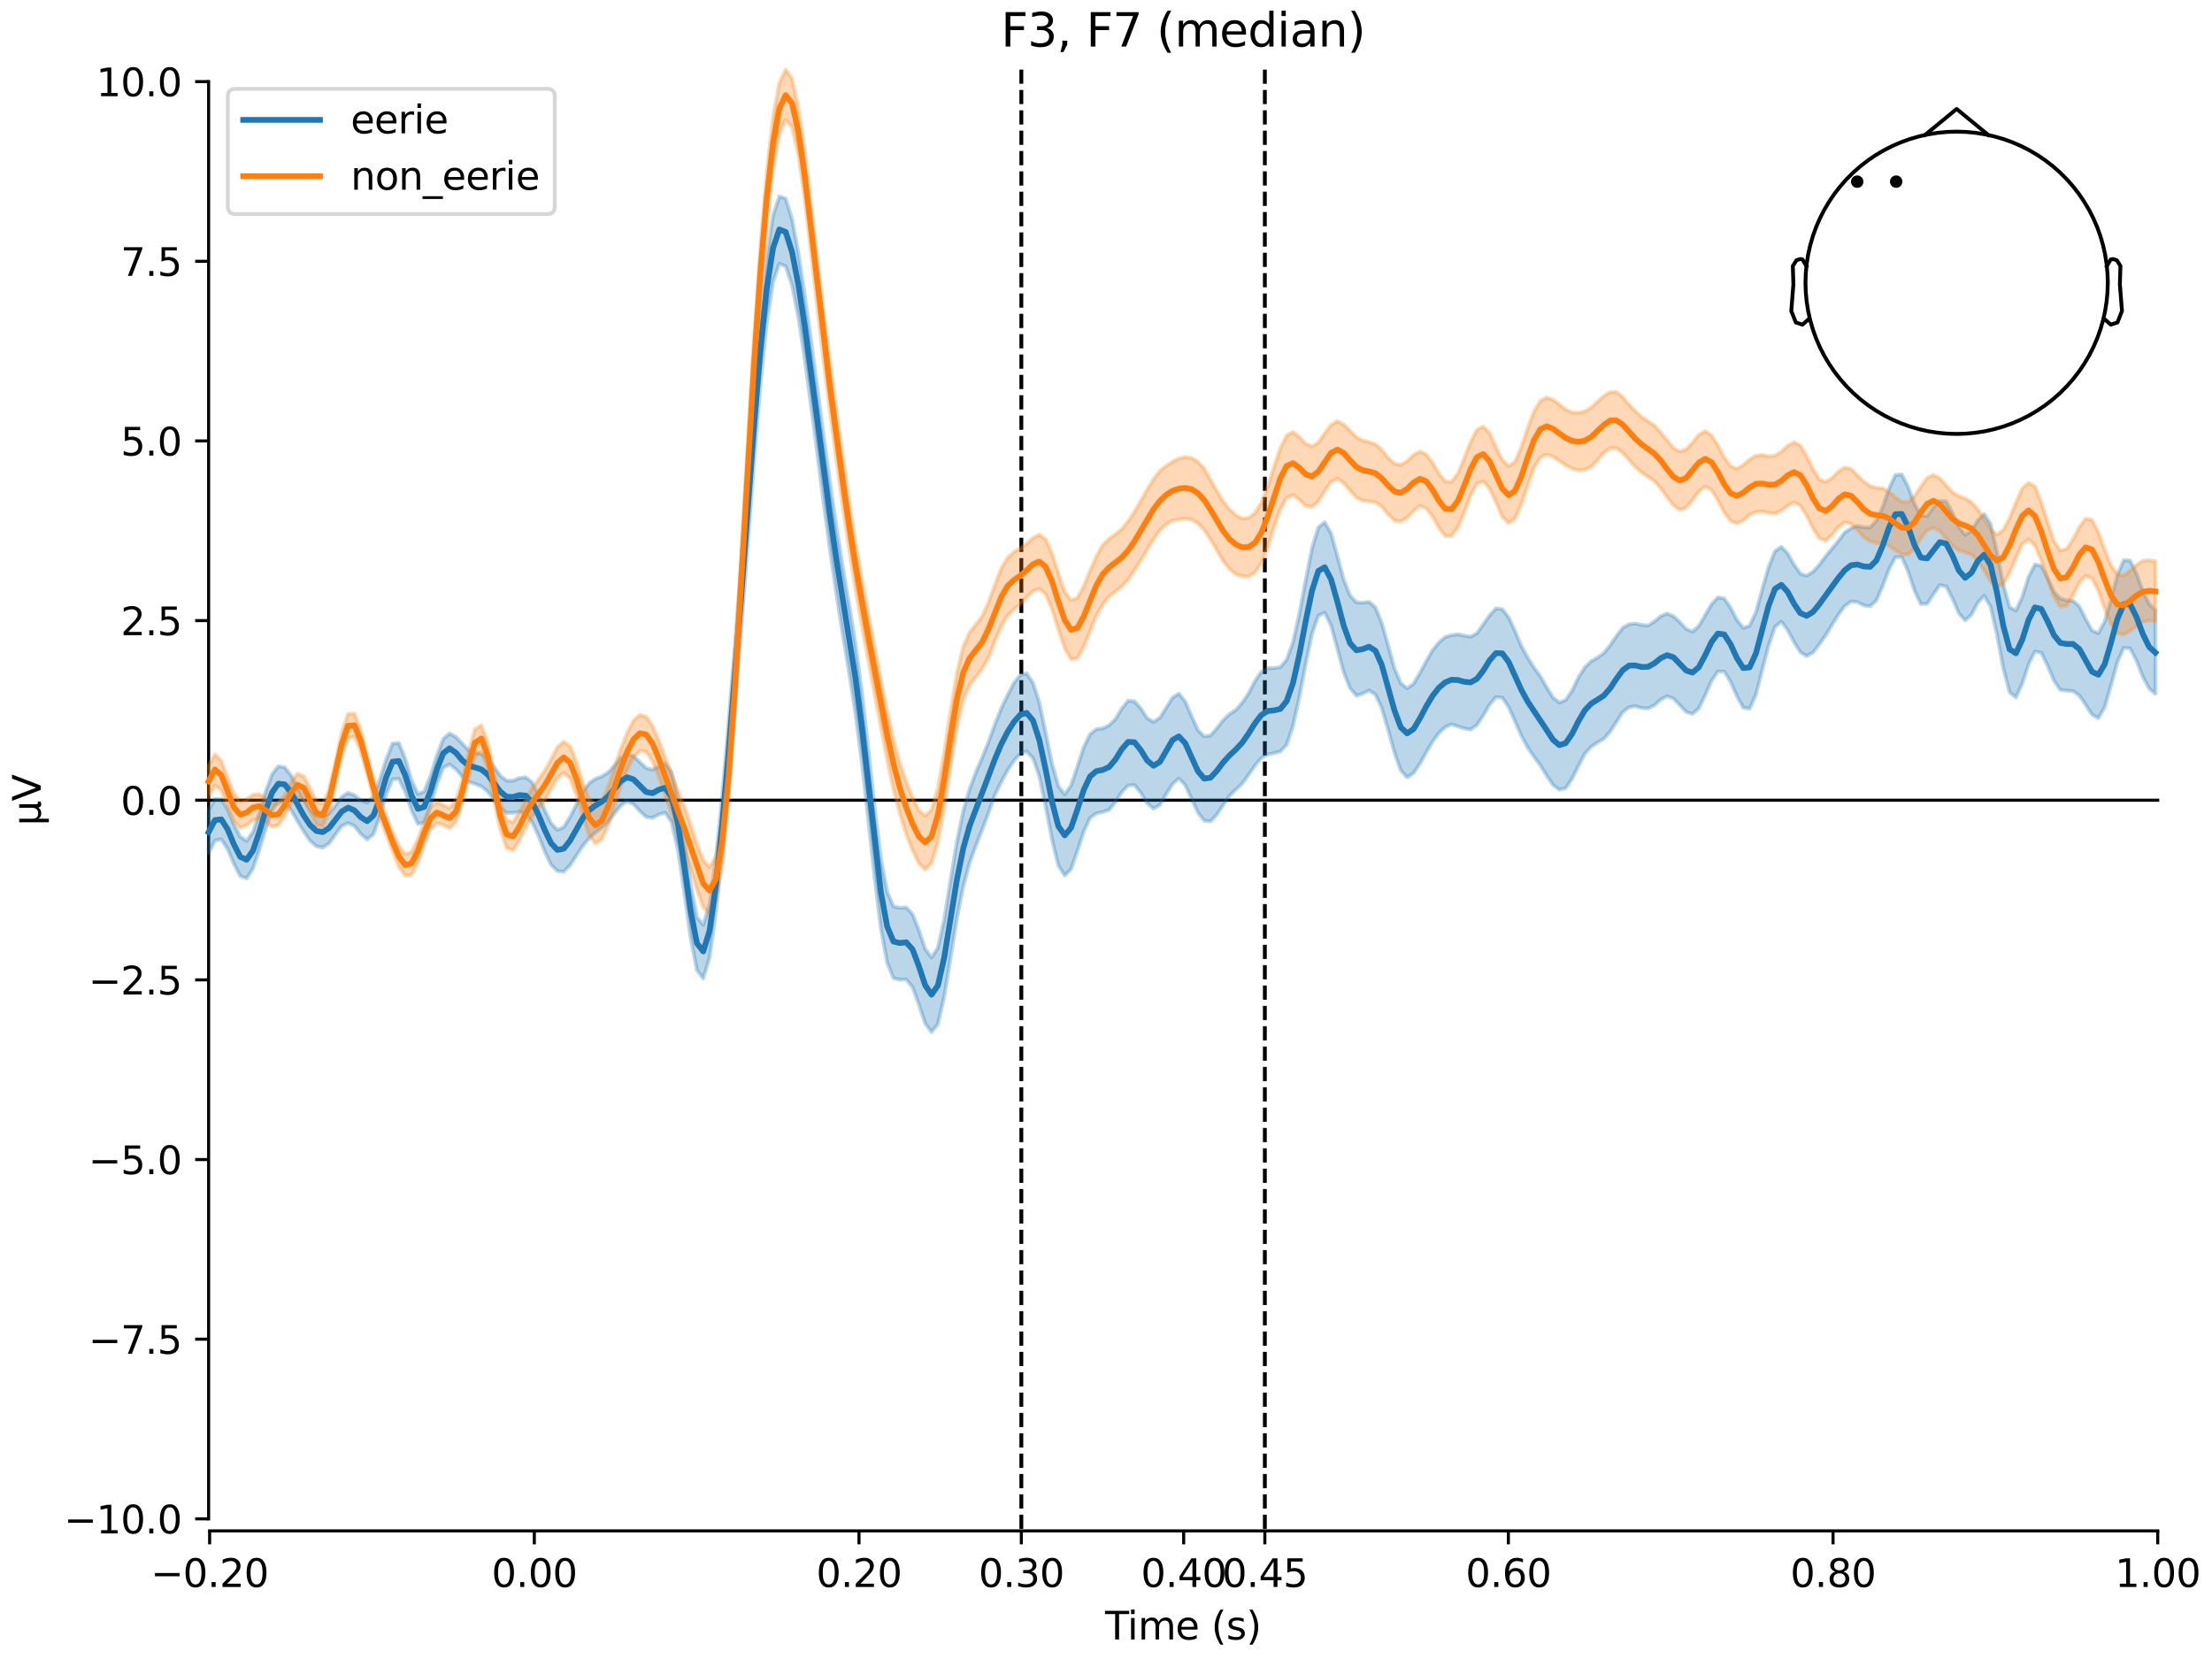 <?xml version="1.0" encoding="utf-8" standalone="no"?>
<!DOCTYPE svg PUBLIC "-//W3C//DTD SVG 1.1//EN"
  "http://www.w3.org/Graphics/SVG/1.1/DTD/svg11.dtd">
<svg xmlns:xlink="http://www.w3.org/1999/xlink" width="576pt" height="432pt" viewBox="0 0 576 432" xmlns="http://www.w3.org/2000/svg" version="1.1">
 <defs>
  <style type="text/css">*{stroke-linejoin: round; stroke-linecap: butt}</style>
 </defs>
 <g id="figure_1">
  <g id="patch_1">
   <path d="M 0 432 
L 576 432 
L 576 0 
L 0 0 
z
" style="fill: #ffffff"/>
  </g>
  <g id="axes_1">
   <g id="patch_2">
    <path d="M 54.324 398.644 
L 561.867 398.644 
L 561.867 18.118 
L 54.324 18.118 
L 54.324 398.644 
z
" style="fill: none; opacity: 0"/>
   </g>
   <g id="patch_3">
    <path d="M 54.324 395.503 
L 54.324 21.259 
" style="fill: none; stroke: #000000; stroke-width: 0.8; stroke-linejoin: miter; stroke-linecap: square"/>
   </g>
   <g id="LineCollection_1">
    <path d="M 265.954 18.118 
L 265.954 398.644 
" clip-path="url(#pb65d819ae5)" style="fill: none; stroke-dasharray: 3.7,1.6; stroke-dashoffset: 0; stroke: #000000"/>
    <path d="M 329.364 18.118 
L 329.364 398.644 
" clip-path="url(#pb65d819ae5)" style="fill: none; stroke-dasharray: 3.7,1.6; stroke-dashoffset: 0; stroke: #000000"/>
   </g>
   <g id="matplotlib.axis_1">
    <g id="xtick_1">
     <g id="line2d_1">
      <defs>
       <path id="mb0a780323b" d="M 0 0 
L 0 3.5 
" style="stroke: #000000; stroke-width: 0.8"/>
      </defs>
      <g>
       <use xlink:href="#mb0a780323b" x="54.588" y="398.644" style="stroke: #000000; stroke-width: 0.8"/>
      </g>
     </g>
     <g id="text_1">
      <!-- −0.20 -->
      <g transform="translate(39.265 413.242) scale(0.1 -0.1)">
       <defs>
        <path id="DejaVuSans-2212" d="M 678 2272 
L 4684 2272 
L 4684 1741 
L 678 1741 
L 678 2272 
z
" transform="scale(0.016)"/>
        <path id="DejaVuSans-30" d="M 2034 4250 
Q 1547 4250 1301 3770 
Q 1056 3291 1056 2328 
Q 1056 1369 1301 889 
Q 1547 409 2034 409 
Q 2525 409 2770 889 
Q 3016 1369 3016 2328 
Q 3016 3291 2770 3770 
Q 2525 4250 2034 4250 
z
M 2034 4750 
Q 2819 4750 3233 4129 
Q 3647 3509 3647 2328 
Q 3647 1150 3233 529 
Q 2819 -91 2034 -91 
Q 1250 -91 836 529 
Q 422 1150 422 2328 
Q 422 3509 836 4129 
Q 1250 4750 2034 4750 
z
" transform="scale(0.016)"/>
        <path id="DejaVuSans-2e" d="M 684 794 
L 1344 794 
L 1344 0 
L 684 0 
L 684 794 
z
" transform="scale(0.016)"/>
        <path id="DejaVuSans-32" d="M 1228 531 
L 3431 531 
L 3431 0 
L 469 0 
L 469 531 
Q 828 903 1448 1529 
Q 2069 2156 2228 2338 
Q 2531 2678 2651 2914 
Q 2772 3150 2772 3378 
Q 2772 3750 2511 3984 
Q 2250 4219 1831 4219 
Q 1534 4219 1204 4116 
Q 875 4013 500 3803 
L 500 4441 
Q 881 4594 1212 4672 
Q 1544 4750 1819 4750 
Q 2544 4750 2975 4387 
Q 3406 4025 3406 3419 
Q 3406 3131 3298 2873 
Q 3191 2616 2906 2266 
Q 2828 2175 2409 1742 
Q 1991 1309 1228 531 
z
" transform="scale(0.016)"/>
       </defs>
       <use xlink:href="#DejaVuSans-2212"/>
       <use xlink:href="#DejaVuSans-30" transform="translate(83.789 0)"/>
       <use xlink:href="#DejaVuSans-2e" transform="translate(147.412 0)"/>
       <use xlink:href="#DejaVuSans-32" transform="translate(179.199 0)"/>
       <use xlink:href="#DejaVuSans-30" transform="translate(242.822 0)"/>
      </g>
     </g>
    </g>
    <g id="xtick_2">
     <g id="line2d_2">
      <g>
       <use xlink:href="#mb0a780323b" x="139.134" y="398.644" style="stroke: #000000; stroke-width: 0.8"/>
      </g>
     </g>
     <g id="text_2">
      <!-- 0.00 -->
      <g transform="translate(128.002 413.242) scale(0.1 -0.1)">
       <use xlink:href="#DejaVuSans-30"/>
       <use xlink:href="#DejaVuSans-2e" transform="translate(63.623 0)"/>
       <use xlink:href="#DejaVuSans-30" transform="translate(95.41 0)"/>
       <use xlink:href="#DejaVuSans-30" transform="translate(159.033 0)"/>
      </g>
     </g>
    </g>
    <g id="xtick_3">
     <g id="line2d_3">
      <g>
       <use xlink:href="#mb0a780323b" x="223.681" y="398.644" style="stroke: #000000; stroke-width: 0.8"/>
      </g>
     </g>
     <g id="text_3">
      <!-- 0.20 -->
      <g transform="translate(212.548 413.242) scale(0.1 -0.1)">
       <use xlink:href="#DejaVuSans-30"/>
       <use xlink:href="#DejaVuSans-2e" transform="translate(63.623 0)"/>
       <use xlink:href="#DejaVuSans-32" transform="translate(95.41 0)"/>
       <use xlink:href="#DejaVuSans-30" transform="translate(159.033 0)"/>
      </g>
     </g>
    </g>
    <g id="xtick_4">
     <g id="line2d_4">
      <g>
       <use xlink:href="#mb0a780323b" x="265.954" y="398.644" style="stroke: #000000; stroke-width: 0.8"/>
      </g>
     </g>
     <g id="text_4">
      <!-- 0.30 -->
      <g transform="translate(254.821 413.242) scale(0.1 -0.1)">
       <defs>
        <path id="DejaVuSans-33" d="M 2597 2516 
Q 3050 2419 3304 2112 
Q 3559 1806 3559 1356 
Q 3559 666 3084 287 
Q 2609 -91 1734 -91 
Q 1441 -91 1130 -33 
Q 819 25 488 141 
L 488 750 
Q 750 597 1062 519 
Q 1375 441 1716 441 
Q 2309 441 2620 675 
Q 2931 909 2931 1356 
Q 2931 1769 2642 2001 
Q 2353 2234 1838 2234 
L 1294 2234 
L 1294 2753 
L 1863 2753 
Q 2328 2753 2575 2939 
Q 2822 3125 2822 3475 
Q 2822 3834 2567 4026 
Q 2313 4219 1838 4219 
Q 1578 4219 1281 4162 
Q 984 4106 628 3988 
L 628 4550 
Q 988 4650 1302 4700 
Q 1616 4750 1894 4750 
Q 2613 4750 3031 4423 
Q 3450 4097 3450 3541 
Q 3450 3153 3228 2886 
Q 3006 2619 2597 2516 
z
" transform="scale(0.016)"/>
       </defs>
       <use xlink:href="#DejaVuSans-30"/>
       <use xlink:href="#DejaVuSans-2e" transform="translate(63.623 0)"/>
       <use xlink:href="#DejaVuSans-33" transform="translate(95.41 0)"/>
       <use xlink:href="#DejaVuSans-30" transform="translate(159.033 0)"/>
      </g>
     </g>
    </g>
    <g id="xtick_5">
     <g id="line2d_5">
      <g>
       <use xlink:href="#mb0a780323b" x="308.227" y="398.644" style="stroke: #000000; stroke-width: 0.8"/>
      </g>
     </g>
     <g id="text_5">
      <!-- 0.40 -->
      <g transform="translate(297.095 413.242) scale(0.1 -0.1)">
       <defs>
        <path id="DejaVuSans-34" d="M 2419 4116 
L 825 1625 
L 2419 1625 
L 2419 4116 
z
M 2253 4666 
L 3047 4666 
L 3047 1625 
L 3713 1625 
L 3713 1100 
L 3047 1100 
L 3047 0 
L 2419 0 
L 2419 1100 
L 313 1100 
L 313 1709 
L 2253 4666 
z
" transform="scale(0.016)"/>
       </defs>
       <use xlink:href="#DejaVuSans-30"/>
       <use xlink:href="#DejaVuSans-2e" transform="translate(63.623 0)"/>
       <use xlink:href="#DejaVuSans-34" transform="translate(95.41 0)"/>
       <use xlink:href="#DejaVuSans-30" transform="translate(159.033 0)"/>
      </g>
     </g>
    </g>
    <g id="xtick_6">
     <g id="line2d_6">
      <g>
       <use xlink:href="#mb0a780323b" x="329.364" y="398.644" style="stroke: #000000; stroke-width: 0.8"/>
      </g>
     </g>
     <g id="text_6">
      <!-- 0.45 -->
      <g transform="translate(318.231 413.242) scale(0.1 -0.1)">
       <defs>
        <path id="DejaVuSans-35" d="M 691 4666 
L 3169 4666 
L 3169 4134 
L 1269 4134 
L 1269 2991 
Q 1406 3038 1543 3061 
Q 1681 3084 1819 3084 
Q 2600 3084 3056 2656 
Q 3513 2228 3513 1497 
Q 3513 744 3044 326 
Q 2575 -91 1722 -91 
Q 1428 -91 1123 -41 
Q 819 9 494 109 
L 494 744 
Q 775 591 1075 516 
Q 1375 441 1709 441 
Q 2250 441 2565 725 
Q 2881 1009 2881 1497 
Q 2881 1984 2565 2268 
Q 2250 2553 1709 2553 
Q 1456 2553 1204 2497 
Q 953 2441 691 2322 
L 691 4666 
z
" transform="scale(0.016)"/>
       </defs>
       <use xlink:href="#DejaVuSans-30"/>
       <use xlink:href="#DejaVuSans-2e" transform="translate(63.623 0)"/>
       <use xlink:href="#DejaVuSans-34" transform="translate(95.41 0)"/>
       <use xlink:href="#DejaVuSans-35" transform="translate(159.033 0)"/>
      </g>
     </g>
    </g>
    <g id="xtick_7">
     <g id="line2d_7">
      <g>
       <use xlink:href="#mb0a780323b" x="392.774" y="398.644" style="stroke: #000000; stroke-width: 0.8"/>
      </g>
     </g>
     <g id="text_7">
      <!-- 0.60 -->
      <g transform="translate(381.641 413.242) scale(0.1 -0.1)">
       <defs>
        <path id="DejaVuSans-36" d="M 2113 2584 
Q 1688 2584 1439 2293 
Q 1191 2003 1191 1497 
Q 1191 994 1439 701 
Q 1688 409 2113 409 
Q 2538 409 2786 701 
Q 3034 994 3034 1497 
Q 3034 2003 2786 2293 
Q 2538 2584 2113 2584 
z
M 3366 4563 
L 3366 3988 
Q 3128 4100 2886 4159 
Q 2644 4219 2406 4219 
Q 1781 4219 1451 3797 
Q 1122 3375 1075 2522 
Q 1259 2794 1537 2939 
Q 1816 3084 2150 3084 
Q 2853 3084 3261 2657 
Q 3669 2231 3669 1497 
Q 3669 778 3244 343 
Q 2819 -91 2113 -91 
Q 1303 -91 875 529 
Q 447 1150 447 2328 
Q 447 3434 972 4092 
Q 1497 4750 2381 4750 
Q 2619 4750 2861 4703 
Q 3103 4656 3366 4563 
z
" transform="scale(0.016)"/>
       </defs>
       <use xlink:href="#DejaVuSans-30"/>
       <use xlink:href="#DejaVuSans-2e" transform="translate(63.623 0)"/>
       <use xlink:href="#DejaVuSans-36" transform="translate(95.41 0)"/>
       <use xlink:href="#DejaVuSans-30" transform="translate(159.033 0)"/>
      </g>
     </g>
    </g>
    <g id="xtick_8">
     <g id="line2d_8">
      <g>
       <use xlink:href="#mb0a780323b" x="477.32" y="398.644" style="stroke: #000000; stroke-width: 0.8"/>
      </g>
     </g>
     <g id="text_8">
      <!-- 0.80 -->
      <g transform="translate(466.188 413.242) scale(0.1 -0.1)">
       <defs>
        <path id="DejaVuSans-38" d="M 2034 2216 
Q 1584 2216 1326 1975 
Q 1069 1734 1069 1313 
Q 1069 891 1326 650 
Q 1584 409 2034 409 
Q 2484 409 2743 651 
Q 3003 894 3003 1313 
Q 3003 1734 2745 1975 
Q 2488 2216 2034 2216 
z
M 1403 2484 
Q 997 2584 770 2862 
Q 544 3141 544 3541 
Q 544 4100 942 4425 
Q 1341 4750 2034 4750 
Q 2731 4750 3128 4425 
Q 3525 4100 3525 3541 
Q 3525 3141 3298 2862 
Q 3072 2584 2669 2484 
Q 3125 2378 3379 2068 
Q 3634 1759 3634 1313 
Q 3634 634 3220 271 
Q 2806 -91 2034 -91 
Q 1263 -91 848 271 
Q 434 634 434 1313 
Q 434 1759 690 2068 
Q 947 2378 1403 2484 
z
M 1172 3481 
Q 1172 3119 1398 2916 
Q 1625 2713 2034 2713 
Q 2441 2713 2670 2916 
Q 2900 3119 2900 3481 
Q 2900 3844 2670 4047 
Q 2441 4250 2034 4250 
Q 1625 4250 1398 4047 
Q 1172 3844 1172 3481 
z
" transform="scale(0.016)"/>
       </defs>
       <use xlink:href="#DejaVuSans-30"/>
       <use xlink:href="#DejaVuSans-2e" transform="translate(63.623 0)"/>
       <use xlink:href="#DejaVuSans-38" transform="translate(95.41 0)"/>
       <use xlink:href="#DejaVuSans-30" transform="translate(159.033 0)"/>
      </g>
     </g>
    </g>
    <g id="xtick_9">
     <g id="line2d_9">
      <g>
       <use xlink:href="#mb0a780323b" x="561.867" y="398.644" style="stroke: #000000; stroke-width: 0.8"/>
      </g>
     </g>
     <g id="text_9">
      <!-- 1.00 -->
      <g transform="translate(550.734 413.242) scale(0.1 -0.1)">
       <defs>
        <path id="DejaVuSans-31" d="M 794 531 
L 1825 531 
L 1825 4091 
L 703 3866 
L 703 4441 
L 1819 4666 
L 2450 4666 
L 2450 531 
L 3481 531 
L 3481 0 
L 794 0 
L 794 531 
z
" transform="scale(0.016)"/>
       </defs>
       <use xlink:href="#DejaVuSans-31"/>
       <use xlink:href="#DejaVuSans-2e" transform="translate(63.623 0)"/>
       <use xlink:href="#DejaVuSans-30" transform="translate(95.41 0)"/>
       <use xlink:href="#DejaVuSans-30" transform="translate(159.033 0)"/>
      </g>
     </g>
    </g>
    <g id="text_10">
     <!-- Time (s) -->
     <g transform="translate(287.766 426.92) scale(0.1 -0.1)">
      <defs>
       <path id="DejaVuSans-54" d="M -19 4666 
L 3928 4666 
L 3928 4134 
L 2272 4134 
L 2272 0 
L 1638 0 
L 1638 4134 
L -19 4134 
L -19 4666 
z
" transform="scale(0.016)"/>
       <path id="DejaVuSans-69" d="M 603 3500 
L 1178 3500 
L 1178 0 
L 603 0 
L 603 3500 
z
M 603 4863 
L 1178 4863 
L 1178 4134 
L 603 4134 
L 603 4863 
z
" transform="scale(0.016)"/>
       <path id="DejaVuSans-6d" d="M 3328 2828 
Q 3544 3216 3844 3400 
Q 4144 3584 4550 3584 
Q 5097 3584 5394 3201 
Q 5691 2819 5691 2113 
L 5691 0 
L 5113 0 
L 5113 2094 
Q 5113 2597 4934 2840 
Q 4756 3084 4391 3084 
Q 3944 3084 3684 2787 
Q 3425 2491 3425 1978 
L 3425 0 
L 2847 0 
L 2847 2094 
Q 2847 2600 2669 2842 
Q 2491 3084 2119 3084 
Q 1678 3084 1418 2786 
Q 1159 2488 1159 1978 
L 1159 0 
L 581 0 
L 581 3500 
L 1159 3500 
L 1159 2956 
Q 1356 3278 1631 3431 
Q 1906 3584 2284 3584 
Q 2666 3584 2933 3390 
Q 3200 3197 3328 2828 
z
" transform="scale(0.016)"/>
       <path id="DejaVuSans-65" d="M 3597 1894 
L 3597 1613 
L 953 1613 
Q 991 1019 1311 708 
Q 1631 397 2203 397 
Q 2534 397 2845 478 
Q 3156 559 3463 722 
L 3463 178 
Q 3153 47 2828 -22 
Q 2503 -91 2169 -91 
Q 1331 -91 842 396 
Q 353 884 353 1716 
Q 353 2575 817 3079 
Q 1281 3584 2069 3584 
Q 2775 3584 3186 3129 
Q 3597 2675 3597 1894 
z
M 3022 2063 
Q 3016 2534 2758 2815 
Q 2500 3097 2075 3097 
Q 1594 3097 1305 2825 
Q 1016 2553 972 2059 
L 3022 2063 
z
" transform="scale(0.016)"/>
       <path id="DejaVuSans-20" transform="scale(0.016)"/>
       <path id="DejaVuSans-28" d="M 1984 4856 
Q 1566 4138 1362 3434 
Q 1159 2731 1159 2009 
Q 1159 1288 1364 580 
Q 1569 -128 1984 -844 
L 1484 -844 
Q 1016 -109 783 600 
Q 550 1309 550 2009 
Q 550 2706 781 3412 
Q 1013 4119 1484 4856 
L 1984 4856 
z
" transform="scale(0.016)"/>
       <path id="DejaVuSans-73" d="M 2834 3397 
L 2834 2853 
Q 2591 2978 2328 3040 
Q 2066 3103 1784 3103 
Q 1356 3103 1142 2972 
Q 928 2841 928 2578 
Q 928 2378 1081 2264 
Q 1234 2150 1697 2047 
L 1894 2003 
Q 2506 1872 2764 1633 
Q 3022 1394 3022 966 
Q 3022 478 2636 193 
Q 2250 -91 1575 -91 
Q 1294 -91 989 -36 
Q 684 19 347 128 
L 347 722 
Q 666 556 975 473 
Q 1284 391 1588 391 
Q 1994 391 2212 530 
Q 2431 669 2431 922 
Q 2431 1156 2273 1281 
Q 2116 1406 1581 1522 
L 1381 1569 
Q 847 1681 609 1914 
Q 372 2147 372 2553 
Q 372 3047 722 3315 
Q 1072 3584 1716 3584 
Q 2034 3584 2315 3537 
Q 2597 3491 2834 3397 
z
" transform="scale(0.016)"/>
       <path id="DejaVuSans-29" d="M 513 4856 
L 1013 4856 
Q 1481 4119 1714 3412 
Q 1947 2706 1947 2009 
Q 1947 1309 1714 600 
Q 1481 -109 1013 -844 
L 513 -844 
Q 928 -128 1133 580 
Q 1338 1288 1338 2009 
Q 1338 2731 1133 3434 
Q 928 4138 513 4856 
z
" transform="scale(0.016)"/>
      </defs>
      <use xlink:href="#DejaVuSans-54"/>
      <use xlink:href="#DejaVuSans-69" transform="translate(57.959 0)"/>
      <use xlink:href="#DejaVuSans-6d" transform="translate(85.742 0)"/>
      <use xlink:href="#DejaVuSans-65" transform="translate(183.154 0)"/>
      <use xlink:href="#DejaVuSans-20" transform="translate(244.678 0)"/>
      <use xlink:href="#DejaVuSans-28" transform="translate(276.465 0)"/>
      <use xlink:href="#DejaVuSans-73" transform="translate(315.479 0)"/>
      <use xlink:href="#DejaVuSans-29" transform="translate(367.578 0)"/>
     </g>
    </g>
   </g>
   <g id="matplotlib.axis_2">
    <g id="ytick_1">
     <g id="line2d_10">
      <defs>
       <path id="m81ed64a88a" d="M 0 0 
L -3.5 0 
" style="stroke: #000000; stroke-width: 0.8"/>
      </defs>
      <g>
       <use xlink:href="#m81ed64a88a" x="54.324" y="395.503" style="stroke: #000000; stroke-width: 0.8"/>
      </g>
     </g>
     <g id="text_11">
      <!-- −10.0 -->
      <g transform="translate(16.678 399.302) scale(0.1 -0.1)">
       <use xlink:href="#DejaVuSans-2212"/>
       <use xlink:href="#DejaVuSans-31" transform="translate(83.789 0)"/>
       <use xlink:href="#DejaVuSans-30" transform="translate(147.412 0)"/>
       <use xlink:href="#DejaVuSans-2e" transform="translate(211.035 0)"/>
       <use xlink:href="#DejaVuSans-30" transform="translate(242.822 0)"/>
      </g>
     </g>
    </g>
    <g id="ytick_2">
     <g id="line2d_11">
      <g>
       <use xlink:href="#m81ed64a88a" x="54.324" y="348.723" style="stroke: #000000; stroke-width: 0.8"/>
      </g>
     </g>
     <g id="text_12">
      <!-- −7.5 -->
      <g transform="translate(23.041 352.522) scale(0.1 -0.1)">
       <defs>
        <path id="DejaVuSans-37" d="M 525 4666 
L 3525 4666 
L 3525 4397 
L 1831 0 
L 1172 0 
L 2766 4134 
L 525 4134 
L 525 4666 
z
" transform="scale(0.016)"/>
       </defs>
       <use xlink:href="#DejaVuSans-2212"/>
       <use xlink:href="#DejaVuSans-37" transform="translate(83.789 0)"/>
       <use xlink:href="#DejaVuSans-2e" transform="translate(147.412 0)"/>
       <use xlink:href="#DejaVuSans-35" transform="translate(179.199 0)"/>
      </g>
     </g>
    </g>
    <g id="ytick_3">
     <g id="line2d_12">
      <g>
       <use xlink:href="#m81ed64a88a" x="54.324" y="301.942" style="stroke: #000000; stroke-width: 0.8"/>
      </g>
     </g>
     <g id="text_13">
      <!-- −5.0 -->
      <g transform="translate(23.041 305.741) scale(0.1 -0.1)">
       <use xlink:href="#DejaVuSans-2212"/>
       <use xlink:href="#DejaVuSans-35" transform="translate(83.789 0)"/>
       <use xlink:href="#DejaVuSans-2e" transform="translate(147.412 0)"/>
       <use xlink:href="#DejaVuSans-30" transform="translate(179.199 0)"/>
      </g>
     </g>
    </g>
    <g id="ytick_4">
     <g id="line2d_13">
      <g>
       <use xlink:href="#m81ed64a88a" x="54.324" y="255.161" style="stroke: #000000; stroke-width: 0.8"/>
      </g>
     </g>
     <g id="text_14">
      <!-- −2.5 -->
      <g transform="translate(23.041 258.961) scale(0.1 -0.1)">
       <use xlink:href="#DejaVuSans-2212"/>
       <use xlink:href="#DejaVuSans-32" transform="translate(83.789 0)"/>
       <use xlink:href="#DejaVuSans-2e" transform="translate(147.412 0)"/>
       <use xlink:href="#DejaVuSans-35" transform="translate(179.199 0)"/>
      </g>
     </g>
    </g>
    <g id="ytick_5">
     <g id="line2d_14">
      <g>
       <use xlink:href="#m81ed64a88a" x="54.324" y="208.381" style="stroke: #000000; stroke-width: 0.8"/>
      </g>
     </g>
     <g id="text_15">
      <!-- 0.0 -->
      <g transform="translate(31.421 212.18) scale(0.1 -0.1)">
       <use xlink:href="#DejaVuSans-30"/>
       <use xlink:href="#DejaVuSans-2e" transform="translate(63.623 0)"/>
       <use xlink:href="#DejaVuSans-30" transform="translate(95.41 0)"/>
      </g>
     </g>
    </g>
    <g id="ytick_6">
     <g id="line2d_15">
      <g>
       <use xlink:href="#m81ed64a88a" x="54.324" y="161.6" style="stroke: #000000; stroke-width: 0.8"/>
      </g>
     </g>
     <g id="text_16">
      <!-- 2.5 -->
      <g transform="translate(31.421 165.4) scale(0.1 -0.1)">
       <use xlink:href="#DejaVuSans-32"/>
       <use xlink:href="#DejaVuSans-2e" transform="translate(63.623 0)"/>
       <use xlink:href="#DejaVuSans-35" transform="translate(95.41 0)"/>
      </g>
     </g>
    </g>
    <g id="ytick_7">
     <g id="line2d_16">
      <g>
       <use xlink:href="#m81ed64a88a" x="54.324" y="114.82" style="stroke: #000000; stroke-width: 0.8"/>
      </g>
     </g>
     <g id="text_17">
      <!-- 5.0 -->
      <g transform="translate(31.421 118.619) scale(0.1 -0.1)">
       <use xlink:href="#DejaVuSans-35"/>
       <use xlink:href="#DejaVuSans-2e" transform="translate(63.623 0)"/>
       <use xlink:href="#DejaVuSans-30" transform="translate(95.41 0)"/>
      </g>
     </g>
    </g>
    <g id="ytick_8">
     <g id="line2d_17">
      <g>
       <use xlink:href="#m81ed64a88a" x="54.324" y="68.039" style="stroke: #000000; stroke-width: 0.8"/>
      </g>
     </g>
     <g id="text_18">
      <!-- 7.5 -->
      <g transform="translate(31.421 71.839) scale(0.1 -0.1)">
       <use xlink:href="#DejaVuSans-37"/>
       <use xlink:href="#DejaVuSans-2e" transform="translate(63.623 0)"/>
       <use xlink:href="#DejaVuSans-35" transform="translate(95.41 0)"/>
      </g>
     </g>
    </g>
    <g id="ytick_9">
     <g id="line2d_18">
      <g>
       <use xlink:href="#m81ed64a88a" x="54.324" y="21.259" style="stroke: #000000; stroke-width: 0.8"/>
      </g>
     </g>
     <g id="text_19">
      <!-- 10.0 -->
      <g transform="translate(25.058 25.058) scale(0.1 -0.1)">
       <use xlink:href="#DejaVuSans-31"/>
       <use xlink:href="#DejaVuSans-30" transform="translate(63.623 0)"/>
       <use xlink:href="#DejaVuSans-2e" transform="translate(127.246 0)"/>
       <use xlink:href="#DejaVuSans-30" transform="translate(159.033 0)"/>
      </g>
     </g>
    </g>
    <g id="text_20">
     <!-- µV -->
     <g transform="translate(10.599 214.982) rotate(-90) scale(0.1 -0.1)">
      <defs>
       <path id="DejaVuSans-b5" d="M 544 -1331 
L 544 3500 
L 1119 3500 
L 1119 1325 
Q 1119 872 1334 640 
Q 1550 409 1972 409 
Q 2434 409 2667 671 
Q 2900 934 2900 1459 
L 2900 3500 
L 3475 3500 
L 3475 806 
Q 3475 619 3529 530 
Q 3584 441 3700 441 
Q 3728 441 3778 458 
Q 3828 475 3916 513 
L 3916 50 
Q 3788 -22 3673 -56 
Q 3559 -91 3450 -91 
Q 3234 -91 3106 31 
Q 2978 153 2931 403 
Q 2775 156 2548 32 
Q 2322 -91 2016 -91 
Q 1697 -91 1473 31 
Q 1250 153 1119 397 
L 1119 -1331 
L 544 -1331 
z
" transform="scale(0.016)"/>
       <path id="DejaVuSans-56" d="M 1831 0 
L 50 4666 
L 709 4666 
L 2188 738 
L 3669 4666 
L 4325 4666 
L 2547 0 
L 1831 0 
z
" transform="scale(0.016)"/>
      </defs>
      <use xlink:href="#DejaVuSans-b5"/>
      <use xlink:href="#DejaVuSans-56" transform="translate(63.623 0)"/>
     </g>
    </g>
   </g>
   <g id="patch_4">
    <path d="M 54.588 398.644 
L 561.867 398.644 
" style="fill: none; stroke: #000000; stroke-width: 0.8; stroke-linejoin: miter; stroke-linecap: square"/>
   </g>
   <g id="patch_5">
    <path d="M 54.324 208.381 
L 561.867 208.381 
" style="fill: none; stroke: #000000; stroke-width: 0.8; stroke-linejoin: miter; stroke-linecap: square"/>
   </g>
   <g id="text_21">
    <!-- F3, F7 (median) -->
    <g transform="translate(260.664 12.118) scale(0.12 -0.12)">
     <defs>
      <path id="DejaVuSans-46" d="M 628 4666 
L 3309 4666 
L 3309 4134 
L 1259 4134 
L 1259 2759 
L 3109 2759 
L 3109 2228 
L 1259 2228 
L 1259 0 
L 628 0 
L 628 4666 
z
" transform="scale(0.016)"/>
      <path id="DejaVuSans-2c" d="M 750 794 
L 1409 794 
L 1409 256 
L 897 -744 
L 494 -744 
L 750 256 
L 750 794 
z
" transform="scale(0.016)"/>
      <path id="DejaVuSans-64" d="M 2906 2969 
L 2906 4863 
L 3481 4863 
L 3481 0 
L 2906 0 
L 2906 525 
Q 2725 213 2448 61 
Q 2172 -91 1784 -91 
Q 1150 -91 751 415 
Q 353 922 353 1747 
Q 353 2572 751 3078 
Q 1150 3584 1784 3584 
Q 2172 3584 2448 3432 
Q 2725 3281 2906 2969 
z
M 947 1747 
Q 947 1113 1208 752 
Q 1469 391 1925 391 
Q 2381 391 2643 752 
Q 2906 1113 2906 1747 
Q 2906 2381 2643 2742 
Q 2381 3103 1925 3103 
Q 1469 3103 1208 2742 
Q 947 2381 947 1747 
z
" transform="scale(0.016)"/>
      <path id="DejaVuSans-61" d="M 2194 1759 
Q 1497 1759 1228 1600 
Q 959 1441 959 1056 
Q 959 750 1161 570 
Q 1363 391 1709 391 
Q 2188 391 2477 730 
Q 2766 1069 2766 1631 
L 2766 1759 
L 2194 1759 
z
M 3341 1997 
L 3341 0 
L 2766 0 
L 2766 531 
Q 2569 213 2275 61 
Q 1981 -91 1556 -91 
Q 1019 -91 701 211 
Q 384 513 384 1019 
Q 384 1609 779 1909 
Q 1175 2209 1959 2209 
L 2766 2209 
L 2766 2266 
Q 2766 2663 2505 2880 
Q 2244 3097 1772 3097 
Q 1472 3097 1187 3025 
Q 903 2953 641 2809 
L 641 3341 
Q 956 3463 1253 3523 
Q 1550 3584 1831 3584 
Q 2591 3584 2966 3190 
Q 3341 2797 3341 1997 
z
" transform="scale(0.016)"/>
      <path id="DejaVuSans-6e" d="M 3513 2113 
L 3513 0 
L 2938 0 
L 2938 2094 
Q 2938 2591 2744 2837 
Q 2550 3084 2163 3084 
Q 1697 3084 1428 2787 
Q 1159 2491 1159 1978 
L 1159 0 
L 581 0 
L 581 3500 
L 1159 3500 
L 1159 2956 
Q 1366 3272 1645 3428 
Q 1925 3584 2291 3584 
Q 2894 3584 3203 3211 
Q 3513 2838 3513 2113 
z
" transform="scale(0.016)"/>
     </defs>
     <use xlink:href="#DejaVuSans-46"/>
     <use xlink:href="#DejaVuSans-33" transform="translate(57.52 0)"/>
     <use xlink:href="#DejaVuSans-2c" transform="translate(121.143 0)"/>
     <use xlink:href="#DejaVuSans-20" transform="translate(152.93 0)"/>
     <use xlink:href="#DejaVuSans-46" transform="translate(184.717 0)"/>
     <use xlink:href="#DejaVuSans-37" transform="translate(242.236 0)"/>
     <use xlink:href="#DejaVuSans-20" transform="translate(305.859 0)"/>
     <use xlink:href="#DejaVuSans-28" transform="translate(337.646 0)"/>
     <use xlink:href="#DejaVuSans-6d" transform="translate(376.66 0)"/>
     <use xlink:href="#DejaVuSans-65" transform="translate(474.072 0)"/>
     <use xlink:href="#DejaVuSans-64" transform="translate(535.596 0)"/>
     <use xlink:href="#DejaVuSans-69" transform="translate(599.072 0)"/>
     <use xlink:href="#DejaVuSans-61" transform="translate(626.855 0)"/>
     <use xlink:href="#DejaVuSans-6e" transform="translate(688.135 0)"/>
     <use xlink:href="#DejaVuSans-29" transform="translate(751.514 0)"/>
    </g>
   </g>
   <g id="legend_1">
    <g id="patch_6">
     <path d="M 61.324 55.753 
L 142.466 55.753 
Q 144.466 55.753 144.466 53.753 
L 144.466 25.118 
Q 144.466 23.118 142.466 23.118 
L 61.324 23.118 
Q 59.324 23.118 59.324 25.118 
L 59.324 53.753 
Q 59.324 55.753 61.324 55.753 
z
" style="fill: #ffffff; opacity: 0.8; stroke: #cccccc; stroke-linejoin: miter"/>
    </g>
    <g id="line2d_19">
     <path d="M 63.324 31.217 
L 73.324 31.217 
L 83.324 31.217 
" style="fill: none; stroke: #1f77b4; stroke-width: 1.5; stroke-linecap: square"/>
    </g>
    <g id="text_22">
     <!-- eerie -->
     <g transform="translate(91.324 34.717) scale(0.1 -0.1)">
      <defs>
       <path id="DejaVuSans-72" d="M 2631 2963 
Q 2534 3019 2420 3045 
Q 2306 3072 2169 3072 
Q 1681 3072 1420 2755 
Q 1159 2438 1159 1844 
L 1159 0 
L 581 0 
L 581 3500 
L 1159 3500 
L 1159 2956 
Q 1341 3275 1631 3429 
Q 1922 3584 2338 3584 
Q 2397 3584 2469 3576 
Q 2541 3569 2628 3553 
L 2631 2963 
z
" transform="scale(0.016)"/>
      </defs>
      <use xlink:href="#DejaVuSans-65"/>
      <use xlink:href="#DejaVuSans-65" transform="translate(61.523 0)"/>
      <use xlink:href="#DejaVuSans-72" transform="translate(123.047 0)"/>
      <use xlink:href="#DejaVuSans-69" transform="translate(164.16 0)"/>
      <use xlink:href="#DejaVuSans-65" transform="translate(191.943 0)"/>
     </g>
    </g>
    <g id="line2d_20">
     <path d="M 63.324 45.895 
L 73.324 45.895 
L 83.324 45.895 
" style="fill: none; stroke: #ff7f0e; stroke-width: 1.5; stroke-linecap: square"/>
    </g>
    <g id="text_23">
     <!-- non_eerie -->
     <g transform="translate(91.324 49.395) scale(0.1 -0.1)">
      <defs>
       <path id="DejaVuSans-6f" d="M 1959 3097 
Q 1497 3097 1228 2736 
Q 959 2375 959 1747 
Q 959 1119 1226 758 
Q 1494 397 1959 397 
Q 2419 397 2687 759 
Q 2956 1122 2956 1747 
Q 2956 2369 2687 2733 
Q 2419 3097 1959 3097 
z
M 1959 3584 
Q 2709 3584 3137 3096 
Q 3566 2609 3566 1747 
Q 3566 888 3137 398 
Q 2709 -91 1959 -91 
Q 1206 -91 779 398 
Q 353 888 353 1747 
Q 353 2609 779 3096 
Q 1206 3584 1959 3584 
z
" transform="scale(0.016)"/>
       <path id="DejaVuSans-5f" d="M 3263 -1063 
L 3263 -1509 
L -63 -1509 
L -63 -1063 
L 3263 -1063 
z
" transform="scale(0.016)"/>
      </defs>
      <use xlink:href="#DejaVuSans-6e"/>
      <use xlink:href="#DejaVuSans-6f" transform="translate(63.379 0)"/>
      <use xlink:href="#DejaVuSans-6e" transform="translate(124.561 0)"/>
      <use xlink:href="#DejaVuSans-5f" transform="translate(187.939 0)"/>
      <use xlink:href="#DejaVuSans-65" transform="translate(237.939 0)"/>
      <use xlink:href="#DejaVuSans-65" transform="translate(299.463 0)"/>
      <use xlink:href="#DejaVuSans-72" transform="translate(360.986 0)"/>
      <use xlink:href="#DejaVuSans-69" transform="translate(402.1 0)"/>
      <use xlink:href="#DejaVuSans-65" transform="translate(429.883 0)"/>
     </g>
    </g>
   </g>
   <g id="FillBetweenPolyCollection_1">
    <defs>
     <path id="m2e6df76192" d="M 54.324 -221.043 
L 54.324 -209.826 
L 55.975 -213.119 
L 57.626 -213.438 
L 59.278 -210.912 
L 60.929 -206.985 
L 62.58 -203.862 
L 64.231 -203.266 
L 65.883 -205.826 
L 67.534 -210.751 
L 69.185 -216.151 
L 70.837 -220.921 
L 72.488 -223.276 
L 74.139 -223.16 
L 75.791 -221.088 
L 77.442 -218.193 
L 79.093 -215.439 
L 80.744 -213.064 
L 82.396 -211.639 
L 84.047 -211.298 
L 85.698 -212.396 
L 87.35 -214.714 
L 89.001 -216.932 
L 90.652 -217.664 
L 92.304 -216.905 
L 93.955 -214.819 
L 95.606 -213.421 
L 97.257 -214.769 
L 98.909 -219.466 
L 100.56 -225.099 
L 102.211 -229.065 
L 103.863 -229.193 
L 105.514 -225.802 
L 107.165 -220.964 
L 108.817 -217.455 
L 110.468 -217.802 
L 112.119 -222.129 
L 113.77 -227.877 
L 115.422 -232.064 
L 117.073 -232.959 
L 118.724 -231.689 
L 120.376 -229.732 
L 122.027 -228.453 
L 123.678 -227.874 
L 125.33 -227.256 
L 126.981 -225.896 
L 128.632 -223.762 
L 130.283 -221.537 
L 131.935 -220.337 
L 133.586 -220.331 
L 135.237 -220.622 
L 136.889 -220.102 
L 138.54 -217.943 
L 140.191 -214.411 
L 141.843 -210.265 
L 143.494 -206.814 
L 145.145 -205.178 
L 146.796 -205.002 
L 148.448 -206.701 
L 150.099 -209.215 
L 151.75 -211.695 
L 153.402 -213.744 
L 155.053 -215.176 
L 156.704 -216.428 
L 158.356 -217.96 
L 160.007 -220.166 
L 161.658 -222.257 
L 163.309 -223.364 
L 164.961 -222.577 
L 166.612 -220.778 
L 168.263 -219.257 
L 169.915 -219.02 
L 171.566 -219.918 
L 173.217 -220.363 
L 174.869 -217.925 
L 176.52 -210.786 
L 178.171 -199.754 
L 179.822 -187.959 
L 181.474 -179.344 
L 183.125 -177.208 
L 184.776 -182.656 
L 186.428 -194.469 
L 188.079 -210.302 
L 189.73 -228.179 
L 191.381 -247.75 
L 193.033 -268.289 
L 194.684 -289.983 
L 196.335 -311.699 
L 197.987 -331.607 
L 199.638 -347.856 
L 201.289 -358.525 
L 202.941 -363.344 
L 204.592 -362.618 
L 206.243 -357.768 
L 207.894 -349.4 
L 209.546 -338.667 
L 211.197 -326.324 
L 212.848 -313.851 
L 214.5 -300.811 
L 216.151 -288.705 
L 217.802 -277.285 
L 219.454 -266.857 
L 221.105 -256.96 
L 222.756 -246.25 
L 224.407 -233.61 
L 226.059 -219.02 
L 227.71 -203.837 
L 229.361 -190.403 
L 231.013 -181.322 
L 232.664 -177.288 
L 234.315 -176.877 
L 235.967 -176.95 
L 237.618 -174.946 
L 239.269 -170.448 
L 240.92 -165.512 
L 242.572 -163.265 
L 244.223 -165.313 
L 245.874 -172.471 
L 247.526 -182.583 
L 249.177 -192.789 
L 250.828 -201.099 
L 252.48 -207.311 
L 254.131 -211.838 
L 255.782 -215.994 
L 257.433 -220.376 
L 259.085 -225.024 
L 260.736 -228.419 
L 262.387 -231.436 
L 264.039 -233.91 
L 265.69 -235.71 
L 267.341 -236.352 
L 268.993 -234.563 
L 270.644 -229.823 
L 272.295 -222.017 
L 273.946 -213.395 
L 275.598 -206.623 
L 277.249 -204.032 
L 278.9 -205.664 
L 280.552 -210.408 
L 282.203 -215.488 
L 283.854 -219.005 
L 285.506 -220.192 
L 287.157 -220.555 
L 288.808 -221.102 
L 290.459 -223.156 
L 292.111 -225.707 
L 293.762 -227.459 
L 295.413 -227.581 
L 297.065 -225.541 
L 298.716 -222.852 
L 300.367 -221.435 
L 302.019 -222.343 
L 303.67 -225.208 
L 305.321 -227.842 
L 306.972 -229.292 
L 308.624 -227.539 
L 310.275 -224.052 
L 311.926 -220.42 
L 313.578 -218.283 
L 315.229 -218.124 
L 316.88 -219.906 
L 318.532 -222.398 
L 320.183 -224.779 
L 321.834 -226.417 
L 323.485 -227.953 
L 325.137 -230.266 
L 326.788 -232.631 
L 328.439 -234.592 
L 330.091 -235.546 
L 331.742 -235.891 
L 333.393 -236.289 
L 335.045 -238.082 
L 336.696 -242.914 
L 338.347 -250.465 
L 339.998 -259.086 
L 341.65 -266.995 
L 343.301 -271.643 
L 344.952 -272.457 
L 346.604 -269.103 
L 348.255 -263.064 
L 349.906 -256.948 
L 351.558 -252.795 
L 353.209 -250.843 
L 354.86 -251.395 
L 356.511 -252.21 
L 358.163 -251.149 
L 359.814 -247.622 
L 361.465 -241.997 
L 363.117 -236.001 
L 364.768 -231.363 
L 366.419 -229.561 
L 368.07 -230.661 
L 369.722 -233.073 
L 371.373 -236.03 
L 373.024 -238.863 
L 374.676 -241.126 
L 376.327 -242.652 
L 377.978 -243.383 
L 379.63 -242.846 
L 381.281 -242.307 
L 382.932 -242.01 
L 384.583 -243.187 
L 386.235 -245.657 
L 387.886 -248.507 
L 389.537 -250.456 
L 391.189 -250.346 
L 392.84 -247.905 
L 394.491 -244.203 
L 396.143 -240.462 
L 397.794 -237.381 
L 399.445 -234.945 
L 401.096 -232.716 
L 402.748 -230.037 
L 404.399 -227.582 
L 406.05 -226.372 
L 407.702 -226.744 
L 409.353 -229.201 
L 411.004 -232.477 
L 412.656 -235.71 
L 414.307 -237.52 
L 415.958 -238.628 
L 417.609 -239.608 
L 419.261 -241.454 
L 420.912 -244.013 
L 422.563 -246.566 
L 424.215 -247.83 
L 425.866 -248.113 
L 427.517 -247.625 
L 429.169 -247.535 
L 430.82 -248.372 
L 432.471 -249.829 
L 434.122 -250.693 
L 435.774 -250.106 
L 437.425 -248.384 
L 439.076 -246.621 
L 440.728 -246.104 
L 442.379 -247.562 
L 444.03 -250.957 
L 445.682 -254.715 
L 447.333 -257.147 
L 448.984 -257.132 
L 450.635 -254.464 
L 452.287 -250.732 
L 453.938 -247.735 
L 455.589 -247.483 
L 457.241 -251.088 
L 458.892 -257.56 
L 460.543 -263.894 
L 462.195 -268.762 
L 463.846 -270.104 
L 465.497 -267.962 
L 467.148 -264.798 
L 468.8 -262.189 
L 470.451 -261.161 
L 472.102 -262.1 
L 473.754 -264.209 
L 475.405 -266.567 
L 477.056 -269.272 
L 478.708 -271.929 
L 480.359 -274.168 
L 482.01 -275.367 
L 483.661 -275.23 
L 485.313 -274.34 
L 486.964 -274.113 
L 488.615 -275.646 
L 490.267 -279.414 
L 491.918 -283.84 
L 493.569 -286.911 
L 495.221 -286.912 
L 496.872 -283.189 
L 498.523 -278.204 
L 500.174 -274.741 
L 501.826 -274.763 
L 503.477 -277.269 
L 505.128 -279.647 
L 506.78 -279.308 
L 508.431 -276.145 
L 510.082 -272.293 
L 511.734 -270.446 
L 513.385 -271.952 
L 515.036 -275.102 
L 516.687 -276.851 
L 518.339 -274.026 
L 519.99 -266.888 
L 521.641 -258.056 
L 523.293 -251.748 
L 524.944 -250.423 
L 526.595 -253.982 
L 528.246 -259.064 
L 529.898 -262.345 
L 531.549 -262.037 
L 533.2 -258.626 
L 534.852 -254.76 
L 536.503 -252.341 
L 538.154 -252.172 
L 539.806 -252.038 
L 541.457 -250.871 
L 543.108 -248.468 
L 544.759 -245.89 
L 546.411 -244.985 
L 548.062 -247.856 
L 549.713 -253.593 
L 551.365 -259.57 
L 553.016 -263.314 
L 554.667 -263.153 
L 556.319 -260.022 
L 557.97 -255.819 
L 559.621 -252.703 
L 561.272 -251.347 
L 561.272 -273.102 
L 561.272 -273.102 
L 559.621 -274.744 
L 557.97 -278.179 
L 556.319 -282.735 
L 554.667 -286.033 
L 553.016 -286.126 
L 551.365 -282.289 
L 549.713 -275.975 
L 548.062 -270.15 
L 546.411 -267.128 
L 544.759 -267.817 
L 543.108 -270.804 
L 541.457 -274.084 
L 539.806 -275.575 
L 538.154 -275.671 
L 536.503 -276.154 
L 534.852 -277.92 
L 533.2 -281.489 
L 531.549 -284.633 
L 529.898 -285.03 
L 528.246 -281.781 
L 526.595 -276.576 
L 524.944 -273.01 
L 523.293 -273.89 
L 521.641 -279.969 
L 519.99 -288.41 
L 518.339 -295.568 
L 516.687 -298.145 
L 515.036 -296.552 
L 513.385 -293.823 
L 511.734 -292.731 
L 510.082 -294.723 
L 508.431 -298.494 
L 506.78 -301.471 
L 505.128 -301.526 
L 503.477 -299.941 
L 501.826 -297.643 
L 500.174 -297.756 
L 498.523 -300.832 
L 496.872 -305.232 
L 495.221 -308.435 
L 493.569 -308.31 
L 491.918 -304.835 
L 490.267 -300.057 
L 488.615 -296.414 
L 486.964 -294.662 
L 485.313 -294.688 
L 483.661 -295.038 
L 482.01 -294.465 
L 480.359 -293.328 
L 478.708 -291.176 
L 477.056 -289.131 
L 475.405 -287.164 
L 473.754 -284.922 
L 472.102 -283.126 
L 470.451 -282.072 
L 468.8 -282.643 
L 467.148 -284.997 
L 465.497 -287.887 
L 463.846 -289.594 
L 462.195 -288.465 
L 460.543 -284.331 
L 458.892 -278.554 
L 457.241 -272.596 
L 455.589 -269.023 
L 453.938 -268.507 
L 452.287 -270.572 
L 450.635 -273.777 
L 448.984 -276.15 
L 447.333 -276.434 
L 445.682 -274.679 
L 444.03 -271.806 
L 442.379 -268.998 
L 440.728 -267.54 
L 439.076 -268.218 
L 437.425 -269.999 
L 435.774 -271.51 
L 434.122 -272.248 
L 432.471 -271.552 
L 430.82 -270.174 
L 429.169 -269.104 
L 427.517 -269.262 
L 425.866 -269.627 
L 424.215 -269.438 
L 422.563 -268.521 
L 420.912 -266.363 
L 419.261 -263.923 
L 417.609 -261.895 
L 415.958 -260.738 
L 414.307 -259.806 
L 412.656 -258.148 
L 411.004 -255.555 
L 409.353 -252.104 
L 407.702 -249.719 
L 406.05 -249.065 
L 404.399 -250.373 
L 402.748 -253.02 
L 401.096 -255.889 
L 399.445 -258.171 
L 397.794 -260.79 
L 396.143 -263.82 
L 394.491 -267.715 
L 392.84 -271.294 
L 391.189 -273.362 
L 389.537 -273.562 
L 387.886 -271.735 
L 386.235 -269.399 
L 384.583 -267.072 
L 382.932 -266.194 
L 381.281 -266.459 
L 379.63 -266.827 
L 377.978 -266.603 
L 376.327 -266.099 
L 374.676 -264.705 
L 373.024 -262.636 
L 371.373 -259.758 
L 369.722 -256.722 
L 368.07 -253.925 
L 366.419 -252.745 
L 364.768 -254.114 
L 363.117 -257.913 
L 361.465 -263.959 
L 359.814 -269.763 
L 358.163 -273.815 
L 356.511 -275.277 
L 354.86 -275.054 
L 353.209 -275.136 
L 351.558 -276.947 
L 349.906 -281.045 
L 348.255 -287.189 
L 346.604 -293.115 
L 344.952 -296.002 
L 343.301 -294.669 
L 341.65 -289.258 
L 339.998 -280.822 
L 338.347 -272.151 
L 336.696 -264.765 
L 335.045 -260.235 
L 333.393 -258.233 
L 331.742 -258.029 
L 330.091 -257.989 
L 328.439 -257.04 
L 326.788 -254.668 
L 325.137 -251.449 
L 323.485 -249.03 
L 321.834 -247.134 
L 320.183 -246.054 
L 318.532 -244.499 
L 316.88 -242.383 
L 315.229 -240.47 
L 313.578 -240.265 
L 311.926 -241.865 
L 310.275 -245.571 
L 308.624 -249.339 
L 306.972 -251.385 
L 305.321 -250.313 
L 303.67 -247.687 
L 302.019 -245.072 
L 300.367 -244.027 
L 298.716 -244.998 
L 297.065 -247.547 
L 295.413 -249.389 
L 293.762 -249.528 
L 292.111 -247.483 
L 290.459 -244.765 
L 288.808 -243.135 
L 287.157 -242.332 
L 285.506 -242.117 
L 283.854 -240.815 
L 282.203 -237.419 
L 280.552 -232.37 
L 278.9 -227.44 
L 277.249 -225.151 
L 275.598 -227.311 
L 273.946 -233.126 
L 272.295 -241.21 
L 270.644 -249.085 
L 268.993 -254.17 
L 267.341 -256.649 
L 265.69 -256.244 
L 264.039 -254.197 
L 262.387 -250.983 
L 260.736 -247.558 
L 259.085 -243.436 
L 257.433 -238.848 
L 255.782 -234.772 
L 254.131 -230.955 
L 252.48 -226.514 
L 250.828 -220.812 
L 249.177 -212.852 
L 247.526 -202.84 
L 245.874 -192.603 
L 244.223 -185.206 
L 242.572 -182.674 
L 240.92 -184.89 
L 239.269 -189.797 
L 237.618 -193.975 
L 235.967 -195.728 
L 234.315 -195.612 
L 232.664 -195.936 
L 231.013 -199.795 
L 229.361 -208.592 
L 227.71 -222.093 
L 226.059 -237.496 
L 224.407 -252.098 
L 222.756 -264.316 
L 221.105 -274.559 
L 219.454 -284.328 
L 217.802 -294.771 
L 216.151 -306.164 
L 214.5 -318.271 
L 212.848 -330.833 
L 211.197 -343.267 
L 209.546 -355.163 
L 207.894 -366.166 
L 206.243 -374.944 
L 204.592 -380.291 
L 202.941 -380.855 
L 201.289 -375.856 
L 199.638 -364.978 
L 197.987 -349.318 
L 196.335 -329.708 
L 194.684 -308.108 
L 193.033 -285.897 
L 191.381 -264.268 
L 189.73 -243.964 
L 188.079 -224.828 
L 186.428 -208.418 
L 184.776 -196.618 
L 183.125 -191.153 
L 181.474 -193.18 
L 179.822 -201.706 
L 178.171 -213.464 
L 176.52 -224.111 
L 174.869 -230.956 
L 173.217 -233.266 
L 171.566 -232.468 
L 169.915 -231.591 
L 168.263 -231.991 
L 166.612 -233.558 
L 164.961 -235.139 
L 163.309 -235.661 
L 161.658 -234.674 
L 160.007 -232.65 
L 158.356 -230.835 
L 156.704 -229.809 
L 155.053 -229.191 
L 153.402 -228.039 
L 151.75 -225.818 
L 150.099 -222.542 
L 148.448 -219.253 
L 146.796 -216.608 
L 145.145 -215.904 
L 143.494 -217.648 
L 141.843 -221.077 
L 140.191 -225.162 
L 138.54 -228.306 
L 136.889 -229.598 
L 135.237 -229.388 
L 133.586 -228.719 
L 131.935 -228.707 
L 130.283 -229.978 
L 128.632 -232.382 
L 126.981 -234.517 
L 125.33 -235.67 
L 123.678 -236.098 
L 122.027 -236.657 
L 120.376 -238.355 
L 118.724 -240.074 
L 117.073 -241.029 
L 115.422 -239.6 
L 113.77 -235.25 
L 112.119 -229.97 
L 110.468 -225.885 
L 108.817 -225.248 
L 107.165 -228.829 
L 105.514 -234.49 
L 103.863 -238.501 
L 102.211 -238.393 
L 100.56 -234.249 
L 98.909 -229 
L 97.257 -224.639 
L 95.606 -222.977 
L 93.955 -223.575 
L 92.304 -224.906 
L 90.652 -225.557 
L 89.001 -224.51 
L 87.35 -222.283 
L 85.698 -220.237 
L 84.047 -219.348 
L 82.396 -219.551 
L 80.744 -221.301 
L 79.093 -224.026 
L 77.442 -227.152 
L 75.791 -230.091 
L 74.139 -232.183 
L 72.488 -232.483 
L 70.837 -230.354 
L 69.185 -225.886 
L 67.534 -220.344 
L 65.883 -215.368 
L 64.231 -213.04 
L 62.58 -214.092 
L 60.929 -217.308 
L 59.278 -221.329 
L 57.626 -223.86 
L 55.975 -223.918 
L 54.324 -221.043 
z
" style="stroke: #1f77b4; stroke-opacity: 0.3"/>
    </defs>
    <g>
     <use xlink:href="#m2e6df76192" x="0" y="432" style="fill: #1f77b4; fill-opacity: 0.3; stroke: #1f77b4; stroke-opacity: 0.3"/>
    </g>
   </g>
   <g id="FillBetweenPolyCollection_2">
    <defs>
     <path id="m5402ecd18b" d="M 54.324 -232.645 
L 54.324 -224.411 
L 55.975 -227.528 
L 57.626 -226.231 
L 59.278 -222.088 
L 60.929 -218.233 
L 62.58 -216.436 
L 64.231 -217.093 
L 65.883 -218.465 
L 67.534 -218.936 
L 69.185 -218.017 
L 70.837 -216.709 
L 72.488 -217.125 
L 74.139 -219.493 
L 75.791 -222.603 
L 77.442 -224.524 
L 79.093 -223.556 
L 80.744 -220.327 
L 82.396 -217.222 
L 84.047 -216.84 
L 85.698 -220.696 
L 87.35 -227.746 
L 89.001 -235.187 
L 90.652 -239.881 
L 92.304 -240.152 
L 93.955 -236.332 
L 95.606 -230.432 
L 97.257 -224.392 
L 98.909 -219.188 
L 100.56 -214.716 
L 102.211 -210.382 
L 103.863 -206.305 
L 105.514 -203.988 
L 107.165 -204.219 
L 108.817 -207.322 
L 110.468 -212.134 
L 112.119 -216.159 
L 113.77 -217.651 
L 115.422 -217.185 
L 117.073 -216.297 
L 118.724 -217.869 
L 120.376 -222.827 
L 122.027 -229.654 
L 123.678 -235.02 
L 125.33 -236.202 
L 126.981 -231.745 
L 128.632 -223.856 
L 130.283 -215.907 
L 131.935 -211.164 
L 133.586 -210.59 
L 135.237 -213.121 
L 136.889 -216.555 
L 138.54 -219.29 
L 140.191 -221.451 
L 141.843 -223.608 
L 143.494 -226.439 
L 145.145 -229.404 
L 146.796 -230.729 
L 148.448 -229.318 
L 150.099 -225.035 
L 151.75 -219.359 
L 153.402 -214.424 
L 155.053 -212.365 
L 156.704 -213.396 
L 158.356 -217.064 
L 160.007 -221.974 
L 161.658 -227.262 
L 163.309 -231.496 
L 164.961 -234.743 
L 166.612 -236.5 
L 168.263 -236.235 
L 169.915 -233.76 
L 171.566 -229.686 
L 173.217 -224.902 
L 174.869 -220.016 
L 176.52 -215.304 
L 178.171 -210.698 
L 179.822 -205.782 
L 181.474 -200.385 
L 183.125 -195.819 
L 184.776 -193.989 
L 186.428 -197.237 
L 188.079 -206.965 
L 189.73 -223.919 
L 191.381 -247.222 
L 193.033 -274.523 
L 194.684 -303.189 
L 196.335 -330.357 
L 197.987 -354.237 
L 199.638 -373.45 
L 201.289 -387.951 
L 202.941 -397.106 
L 204.592 -400.822 
L 206.243 -398.849 
L 207.894 -391.724 
L 209.546 -380.249 
L 211.197 -366.412 
L 212.848 -351.764 
L 214.5 -337.705 
L 216.151 -324.565 
L 217.802 -312.288 
L 219.454 -300.227 
L 221.105 -289.067 
L 222.756 -278.652 
L 224.407 -269.239 
L 226.059 -260.291 
L 227.71 -251.473 
L 229.361 -242.858 
L 231.013 -234.197 
L 232.664 -226.461 
L 234.315 -220.198 
L 235.967 -214.873 
L 237.618 -210.601 
L 239.269 -207.179 
L 240.92 -205.574 
L 242.572 -207.206 
L 244.223 -212.579 
L 245.874 -221.752 
L 247.526 -232.578 
L 249.177 -242.46 
L 250.828 -249.588 
L 252.48 -253.601 
L 254.131 -255.69 
L 255.782 -257.812 
L 257.433 -260.755 
L 259.085 -265.018 
L 260.736 -268.952 
L 262.387 -271.688 
L 264.039 -273.301 
L 265.69 -274.652 
L 267.341 -276.403 
L 268.993 -278.032 
L 270.644 -278.689 
L 272.295 -277.277 
L 273.946 -273.386 
L 275.598 -268.145 
L 277.249 -263.164 
L 278.9 -260.332 
L 280.552 -260.564 
L 282.203 -263.536 
L 283.854 -267.573 
L 285.506 -271.632 
L 287.157 -274.558 
L 288.808 -276.662 
L 290.459 -277.934 
L 292.111 -279.25 
L 293.762 -281.012 
L 295.413 -283.413 
L 297.065 -286.076 
L 298.716 -288.836 
L 300.367 -291.483 
L 302.019 -293.848 
L 303.67 -295.459 
L 305.321 -296.436 
L 306.972 -296.749 
L 308.624 -296.896 
L 310.275 -296.689 
L 311.926 -295.702 
L 313.578 -294.004 
L 315.229 -291.491 
L 316.88 -288.711 
L 318.532 -285.882 
L 320.183 -283.824 
L 321.834 -282.421 
L 323.485 -281.939 
L 325.137 -281.869 
L 326.788 -282.859 
L 328.439 -285.267 
L 330.091 -289.357 
L 331.742 -294.614 
L 333.393 -299.374 
L 335.045 -302.405 
L 336.696 -303.088 
L 338.347 -301.878 
L 339.998 -300.227 
L 341.65 -300.033 
L 343.301 -301.391 
L 344.952 -304.091 
L 346.604 -306.49 
L 348.255 -307.34 
L 349.906 -306.234 
L 351.558 -304.266 
L 353.209 -302.415 
L 354.86 -301.574 
L 356.511 -301.477 
L 358.163 -301.201 
L 359.814 -300.065 
L 361.465 -298.081 
L 363.117 -296.416 
L 364.768 -296.175 
L 366.419 -297.18 
L 368.07 -298.932 
L 369.722 -300.248 
L 371.373 -299.662 
L 373.024 -297.524 
L 374.676 -294.578 
L 376.327 -292.429 
L 377.978 -292.437 
L 379.63 -294.578 
L 381.281 -298.488 
L 382.932 -302.951 
L 384.583 -306.001 
L 386.235 -306.647 
L 387.886 -304.719 
L 389.537 -301.245 
L 391.189 -297.485 
L 392.84 -295.754 
L 394.491 -296.913 
L 396.143 -300.584 
L 397.794 -305.57 
L 399.445 -310.143 
L 401.096 -312.834 
L 402.748 -313.638 
L 404.399 -313.091 
L 406.05 -311.979 
L 407.702 -310.845 
L 409.353 -310.011 
L 411.004 -309.503 
L 412.656 -309.707 
L 414.307 -310.372 
L 415.958 -312.104 
L 417.609 -314.031 
L 419.261 -315.287 
L 420.912 -315.276 
L 422.563 -314.098 
L 424.215 -312.214 
L 425.866 -310.38 
L 427.517 -308.936 
L 429.169 -307.84 
L 430.82 -306.708 
L 432.471 -304.828 
L 434.122 -302.503 
L 435.774 -300.412 
L 437.425 -299.21 
L 439.076 -299.805 
L 440.728 -301.752 
L 442.379 -304.025 
L 444.03 -305.297 
L 445.682 -304.424 
L 447.333 -301.682 
L 448.984 -298.565 
L 450.635 -296.342 
L 452.287 -295.696 
L 453.938 -296.449 
L 455.589 -297.933 
L 457.241 -298.655 
L 458.892 -298.802 
L 460.543 -298.44 
L 462.195 -298.246 
L 463.846 -298.975 
L 465.497 -300.282 
L 467.148 -301.171 
L 468.8 -300.342 
L 470.451 -297.724 
L 472.102 -294.383 
L 473.754 -291.802 
L 475.405 -291.232 
L 477.056 -292.718 
L 478.708 -294.694 
L 480.359 -295.966 
L 482.01 -295.61 
L 483.661 -293.994 
L 485.313 -292.111 
L 486.964 -291.044 
L 488.615 -290.611 
L 490.267 -290.469 
L 491.918 -289.856 
L 493.569 -288.724 
L 495.221 -287.631 
L 496.872 -287.643 
L 498.523 -289.16 
L 500.174 -291.82 
L 501.826 -293.935 
L 503.477 -294.559 
L 505.128 -293.724 
L 506.78 -291.743 
L 508.431 -289.872 
L 510.082 -288.594 
L 511.734 -288.193 
L 513.385 -287.53 
L 515.036 -286.019 
L 516.687 -283.351 
L 518.339 -280.572 
L 519.99 -279.109 
L 521.641 -279.922 
L 523.293 -282.768 
L 524.944 -286.693 
L 526.595 -290.298 
L 528.246 -291.542 
L 529.898 -289.969 
L 531.549 -286.132 
L 533.2 -281.113 
L 534.852 -276.554 
L 536.503 -274.024 
L 538.154 -274.285 
L 539.806 -276.961 
L 541.457 -280.246 
L 543.108 -282.033 
L 544.759 -281.389 
L 546.411 -278.178 
L 548.062 -273.473 
L 549.713 -269.466 
L 551.365 -267.096 
L 553.016 -266.712 
L 554.667 -267.669 
L 556.319 -268.899 
L 557.97 -270.02 
L 559.621 -270.434 
L 561.272 -270.241 
L 561.272 -285.882 
L 561.272 -285.882 
L 559.621 -286.126 
L 557.97 -285.99 
L 556.319 -284.858 
L 554.667 -283.42 
L 553.016 -282.106 
L 551.365 -282.451 
L 549.713 -284.771 
L 548.062 -288.849 
L 546.411 -293.414 
L 544.759 -296.594 
L 543.108 -296.943 
L 541.457 -294.746 
L 539.806 -291.53 
L 538.154 -289.066 
L 536.503 -288.647 
L 534.852 -291.148 
L 533.2 -295.967 
L 531.549 -301.288 
L 529.898 -305.315 
L 528.246 -306.272 
L 526.595 -304.813 
L 524.944 -301.123 
L 523.293 -297.05 
L 521.641 -293.992 
L 519.99 -292.79 
L 518.339 -294.099 
L 516.687 -296.816 
L 515.036 -299.384 
L 513.385 -301.234 
L 511.734 -302.249 
L 510.082 -302.775 
L 508.431 -303.846 
L 506.78 -305.588 
L 505.128 -307.443 
L 503.477 -308.342 
L 501.826 -307.571 
L 500.174 -305.279 
L 498.523 -302.802 
L 496.872 -301.304 
L 495.221 -301.307 
L 493.569 -302.47 
L 491.918 -303.822 
L 490.267 -304.871 
L 488.615 -304.985 
L 486.964 -305.43 
L 485.313 -306.638 
L 483.661 -308.255 
L 482.01 -309.901 
L 480.359 -310.272 
L 478.708 -309.203 
L 477.056 -307.533 
L 475.405 -306.522 
L 473.754 -307.161 
L 472.102 -309.843 
L 470.451 -313.269 
L 468.8 -315.993 
L 467.148 -316.843 
L 465.497 -315.894 
L 463.846 -314.383 
L 462.195 -313.321 
L 460.543 -313.199 
L 458.892 -313.545 
L 457.241 -313.339 
L 455.589 -312.335 
L 453.938 -310.884 
L 452.287 -309.913 
L 450.635 -310.627 
L 448.984 -312.917 
L 447.333 -316.022 
L 445.682 -318.635 
L 444.03 -319.747 
L 442.379 -318.79 
L 440.728 -316.774 
L 439.076 -314.993 
L 437.425 -314.449 
L 435.774 -315.362 
L 434.122 -317.336 
L 432.471 -319.377 
L 430.82 -321.174 
L 429.169 -322.287 
L 427.517 -323.426 
L 425.866 -324.906 
L 424.215 -326.682 
L 422.563 -328.57 
L 420.912 -329.903 
L 419.261 -329.909 
L 417.609 -328.869 
L 415.958 -327.384 
L 414.307 -325.847 
L 412.656 -324.886 
L 411.004 -324.52 
L 409.353 -324.622 
L 407.702 -325.39 
L 406.05 -326.699 
L 404.399 -327.919 
L 402.748 -328.482 
L 401.096 -327.564 
L 399.445 -324.873 
L 397.794 -320.492 
L 396.143 -315.529 
L 394.491 -311.746 
L 392.84 -310.583 
L 391.189 -312.276 
L 389.537 -315.69 
L 387.886 -319.252 
L 386.235 -320.941 
L 384.583 -320.081 
L 382.932 -316.877 
L 381.281 -312.65 
L 379.63 -308.71 
L 377.978 -306.508 
L 376.327 -306.655 
L 374.676 -308.714 
L 373.024 -311.503 
L 371.373 -313.7 
L 369.722 -314.426 
L 368.07 -313.48 
L 366.419 -311.935 
L 364.768 -310.953 
L 363.117 -311.251 
L 361.465 -312.793 
L 359.814 -314.88 
L 358.163 -316.338 
L 356.511 -316.904 
L 354.86 -317.285 
L 353.209 -318.166 
L 351.558 -319.823 
L 349.906 -321.463 
L 348.255 -322.331 
L 346.604 -321.37 
L 344.952 -319.156 
L 343.301 -316.776 
L 341.65 -315.742 
L 339.998 -316.468 
L 338.347 -318.212 
L 336.696 -319.506 
L 335.045 -318.605 
L 333.393 -315.266 
L 331.742 -310.375 
L 330.091 -305.196 
L 328.439 -301.031 
L 326.788 -298.406 
L 325.137 -297.105 
L 323.485 -296.948 
L 321.834 -297.853 
L 320.183 -299.338 
L 318.532 -301.47 
L 316.88 -304.132 
L 315.229 -307.063 
L 313.578 -309.948 
L 311.926 -311.793 
L 310.275 -312.755 
L 308.624 -312.979 
L 306.972 -312.633 
L 305.321 -311.728 
L 303.67 -310.703 
L 302.019 -309.349 
L 300.367 -307.217 
L 298.716 -304.498 
L 297.065 -301.601 
L 295.413 -298.727 
L 293.762 -296.28 
L 292.111 -294.215 
L 290.459 -292.9 
L 288.808 -291.681 
L 287.157 -290.087 
L 285.506 -287.124 
L 283.854 -283.4 
L 282.203 -279.322 
L 280.552 -276.348 
L 278.9 -275.723 
L 277.249 -277.923 
L 275.598 -282.701 
L 273.946 -287.88 
L 272.295 -291.549 
L 270.644 -292.794 
L 268.993 -291.936 
L 267.341 -290.443 
L 265.69 -289.249 
L 264.039 -288.284 
L 262.387 -286.757 
L 260.736 -283.98 
L 259.085 -279.747 
L 257.433 -275.23 
L 255.782 -271.539 
L 254.131 -269.421 
L 252.48 -267.339 
L 250.828 -263.604 
L 249.177 -256.713 
L 247.526 -246.845 
L 245.874 -236.079 
L 244.223 -226.725 
L 242.572 -221.152 
L 240.92 -219.534 
L 239.269 -220.982 
L 237.618 -224.387 
L 235.967 -228.445 
L 234.315 -233.373 
L 232.664 -239.441 
L 231.013 -246.931 
L 229.361 -255.078 
L 227.71 -263.712 
L 226.059 -272.367 
L 224.407 -281.289 
L 222.756 -290.801 
L 221.105 -301.434 
L 219.454 -313.057 
L 217.802 -325.036 
L 216.151 -337.492 
L 214.5 -350.337 
L 212.848 -364.235 
L 211.197 -378.627 
L 209.546 -392.508 
L 207.894 -404.003 
L 206.243 -411.538 
L 204.592 -413.882 
L 202.941 -410.48 
L 201.289 -401.431 
L 199.638 -386.844 
L 197.987 -367.097 
L 196.335 -343.251 
L 194.684 -315.757 
L 193.033 -286.675 
L 191.381 -259.115 
L 189.73 -235.73 
L 188.079 -218.766 
L 186.428 -209.026 
L 184.776 -206.155 
L 183.125 -208.044 
L 181.474 -212.25 
L 179.822 -217.308 
L 178.171 -221.944 
L 176.52 -226.121 
L 174.869 -230.308 
L 173.217 -234.79 
L 171.566 -239.16 
L 169.915 -242.961 
L 168.263 -245.405 
L 166.612 -245.852 
L 164.961 -244.376 
L 163.309 -241.14 
L 161.658 -236.979 
L 160.007 -232.044 
L 158.356 -227.128 
L 156.704 -223.365 
L 155.053 -222.033 
L 153.402 -223.818 
L 151.75 -228.31 
L 150.099 -233.575 
L 148.448 -237.656 
L 146.796 -238.853 
L 145.145 -237.407 
L 143.494 -234.255 
L 141.843 -231.304 
L 140.191 -228.978 
L 138.54 -226.754 
L 136.889 -223.836 
L 135.237 -220.435 
L 133.586 -217.859 
L 131.935 -218.472 
L 130.283 -223.106 
L 128.632 -230.92 
L 126.981 -238.825 
L 125.33 -243.176 
L 123.678 -242.077 
L 122.027 -236.195 
L 120.376 -228.886 
L 118.724 -223.555 
L 117.073 -221.575 
L 115.422 -222.347 
L 113.77 -223.106 
L 112.119 -221.788 
L 110.468 -218.047 
L 108.817 -213.453 
L 107.165 -210.125 
L 105.514 -209.598 
L 103.863 -211.738 
L 102.211 -215.341 
L 100.56 -219.509 
L 98.909 -223.96 
L 97.257 -229.151 
L 95.606 -235.528 
L 93.955 -241.96 
L 92.304 -246.196 
L 90.652 -246.113 
L 89.001 -241.257 
L 87.35 -233.47 
L 85.698 -226.318 
L 84.047 -222.621 
L 82.396 -223.316 
L 80.744 -226.773 
L 79.093 -229.899 
L 77.442 -230.532 
L 75.791 -228.412 
L 74.139 -225.034 
L 72.488 -222.713 
L 70.837 -222.736 
L 69.185 -224.078 
L 67.534 -225.192 
L 65.883 -225.051 
L 64.231 -223.82 
L 62.58 -223.314 
L 60.929 -225.318 
L 59.278 -229.494 
L 57.626 -233.902 
L 55.975 -235.581 
L 54.324 -232.645 
z
" style="stroke: #ff7f0e; stroke-opacity: 0.3"/>
    </defs>
    <g>
     <use xlink:href="#m5402ecd18b" x="0" y="432" style="fill: #ff7f0e; fill-opacity: 0.3; stroke: #ff7f0e; stroke-opacity: 0.3"/>
    </g>
   </g>
   <g id="line2d_21">
    <path d="M 54.324 216.693 
L 55.975 213.554 
L 57.626 213.363 
L 59.278 215.96 
L 60.929 219.911 
L 62.58 223.126 
L 64.231 223.87 
L 65.883 221.483 
L 67.534 216.641 
L 69.185 211.002 
L 70.837 206.395 
L 72.488 204.067 
L 74.139 204.26 
L 75.791 206.342 
L 79.093 212.355 
L 80.744 214.831 
L 82.396 216.387 
L 84.047 216.681 
L 85.698 215.588 
L 89.001 211.309 
L 90.652 210.308 
L 92.304 211.034 
L 93.955 212.792 
L 95.606 213.823 
L 97.257 212.351 
L 98.909 208.006 
L 100.56 202.394 
L 102.211 198.356 
L 103.863 198.163 
L 105.514 201.855 
L 107.165 207.114 
L 108.817 210.612 
L 110.468 210.132 
L 112.119 205.923 
L 113.77 200.318 
L 115.422 196.14 
L 117.073 194.872 
L 118.724 196.032 
L 120.376 197.989 
L 122.027 199.323 
L 125.33 200.341 
L 126.981 201.672 
L 130.283 206.145 
L 131.935 207.467 
L 133.586 207.542 
L 135.237 207.038 
L 136.889 207.174 
L 138.54 208.848 
L 140.191 212.116 
L 141.843 216.118 
L 143.494 219.548 
L 145.145 221.322 
L 146.796 220.993 
L 148.448 218.89 
L 151.75 213.046 
L 153.402 210.985 
L 155.053 209.747 
L 156.704 208.763 
L 158.356 207.375 
L 161.658 203.408 
L 163.309 202.397 
L 164.961 202.938 
L 168.263 206.237 
L 169.915 206.542 
L 171.566 205.62 
L 173.217 205.127 
L 174.869 207.553 
L 176.52 214.502 
L 178.171 225.343 
L 179.822 237.09 
L 181.474 245.628 
L 183.125 247.742 
L 184.776 242.344 
L 186.428 230.514 
L 188.079 214.423 
L 189.73 195.931 
L 193.033 154.862 
L 196.335 111.122 
L 197.987 91.291 
L 199.638 75.311 
L 201.289 64.615 
L 202.941 59.751 
L 204.592 60.401 
L 206.243 65.603 
L 207.894 74.155 
L 209.546 84.903 
L 212.848 109.541 
L 216.151 134.458 
L 217.802 145.767 
L 222.756 176.574 
L 224.407 189.091 
L 229.361 232.228 
L 231.013 241.245 
L 232.664 245.176 
L 234.315 245.558 
L 235.967 245.371 
L 237.618 247.206 
L 239.269 251.584 
L 240.92 256.549 
L 242.572 259.005 
L 244.223 256.635 
L 245.874 249.343 
L 249.177 229.056 
L 250.828 220.894 
L 252.48 215.056 
L 257.433 202.007 
L 259.085 197.631 
L 260.736 193.749 
L 262.387 190.549 
L 264.039 187.976 
L 265.69 186.111 
L 267.341 185.647 
L 268.993 187.63 
L 270.644 192.737 
L 272.295 200.445 
L 273.946 208.792 
L 275.598 215.155 
L 277.249 217.517 
L 278.9 215.553 
L 280.552 210.795 
L 282.203 205.686 
L 283.854 202.194 
L 285.506 200.794 
L 287.157 200.475 
L 288.808 199.731 
L 290.459 197.765 
L 292.111 195.092 
L 293.762 193.186 
L 295.413 193.27 
L 297.065 195.338 
L 298.716 198.019 
L 300.367 199.399 
L 302.019 198.413 
L 305.321 192.703 
L 306.972 191.76 
L 308.624 193.516 
L 311.926 200.787 
L 313.578 202.744 
L 315.229 202.503 
L 316.88 200.705 
L 318.532 198.518 
L 320.183 196.688 
L 321.834 195.149 
L 323.485 193.367 
L 325.137 190.989 
L 326.788 188.346 
L 328.439 186.203 
L 330.091 185.145 
L 331.742 184.985 
L 333.393 184.607 
L 335.045 182.568 
L 336.696 177.837 
L 338.347 170.468 
L 339.998 161.764 
L 341.65 153.796 
L 343.301 148.678 
L 344.952 147.716 
L 346.604 150.863 
L 348.255 156.696 
L 349.906 162.947 
L 351.558 167.493 
L 353.209 169.33 
L 354.86 169.031 
L 356.511 168.403 
L 358.163 169.446 
L 359.814 173.146 
L 363.117 185.02 
L 364.768 189.406 
L 366.419 190.974 
L 368.07 189.851 
L 369.722 187.115 
L 371.373 183.971 
L 373.024 181.201 
L 374.676 179.095 
L 376.327 177.675 
L 377.978 177.006 
L 379.63 177.075 
L 381.281 177.534 
L 382.932 177.692 
L 384.583 176.778 
L 386.235 174.635 
L 387.886 171.97 
L 389.537 170.081 
L 391.189 170.131 
L 392.84 172.336 
L 396.143 179.62 
L 397.794 182.661 
L 402.748 190.104 
L 404.399 192.632 
L 406.05 194.035 
L 407.702 193.507 
L 409.353 191.104 
L 411.004 187.846 
L 412.656 185.007 
L 414.307 183.248 
L 417.609 181.143 
L 419.261 179.251 
L 420.912 176.758 
L 422.563 174.506 
L 424.215 173.312 
L 425.866 173.279 
L 427.517 173.694 
L 429.169 173.638 
L 430.82 172.708 
L 432.471 171.367 
L 434.122 170.611 
L 435.774 171.15 
L 439.076 174.6 
L 440.728 175.139 
L 442.379 173.714 
L 444.03 170.617 
L 445.682 167.164 
L 447.333 164.991 
L 448.984 165.2 
L 450.635 167.767 
L 452.287 171.363 
L 453.938 173.969 
L 455.589 173.775 
L 457.241 170.143 
L 460.543 157.704 
L 462.195 153.359 
L 463.846 152.286 
L 465.497 154.107 
L 467.148 157.196 
L 468.8 159.649 
L 470.451 160.364 
L 472.102 159.346 
L 473.754 157.319 
L 478.708 150.496 
L 480.359 148.492 
L 482.01 147.195 
L 483.661 146.981 
L 485.313 147.504 
L 486.964 147.595 
L 488.615 145.92 
L 490.267 142.077 
L 491.918 137.292 
L 493.569 133.904 
L 495.221 133.836 
L 496.872 137.175 
L 498.523 141.9 
L 500.174 145.185 
L 501.826 145.402 
L 505.128 141.176 
L 506.78 141.557 
L 508.431 144.68 
L 510.082 148.569 
L 511.734 150.465 
L 513.385 149.139 
L 515.036 146.04 
L 516.687 144.443 
L 518.339 147.145 
L 519.99 154.247 
L 521.641 162.903 
L 523.293 169.063 
L 524.944 170.116 
L 526.595 166.546 
L 528.246 161.39 
L 529.898 158.169 
L 531.549 158.594 
L 533.2 161.793 
L 534.852 165.393 
L 536.503 167.412 
L 538.154 167.694 
L 539.806 167.687 
L 541.457 169.007 
L 544.759 174.914 
L 546.411 175.715 
L 548.062 172.96 
L 549.713 167.297 
L 551.365 161.161 
L 553.016 157.347 
L 554.667 157.361 
L 556.319 160.631 
L 557.97 165.05 
L 559.621 168.44 
L 561.272 169.928 
L 561.272 169.928 
" style="fill: none; stroke: #1f77b4; stroke-width: 1.5; stroke-linecap: square"/>
   </g>
   <g id="line2d_22">
    <path d="M 54.324 203.475 
L 55.975 200.367 
L 57.626 201.847 
L 60.929 210.282 
L 62.58 212.137 
L 64.231 211.591 
L 65.883 210.273 
L 67.534 209.923 
L 69.185 210.979 
L 70.837 212.255 
L 72.488 212.042 
L 74.139 209.722 
L 75.791 206.425 
L 77.442 204.361 
L 79.093 205.139 
L 82.396 211.691 
L 84.047 212.208 
L 85.698 208.397 
L 89.001 193.686 
L 90.652 188.983 
L 92.304 188.874 
L 93.955 192.876 
L 97.257 205.181 
L 98.909 210.434 
L 102.211 219.186 
L 103.863 222.988 
L 105.514 225.256 
L 107.165 224.833 
L 108.817 221.588 
L 110.468 216.89 
L 112.119 213.022 
L 113.77 211.572 
L 117.073 213.044 
L 118.724 211.337 
L 120.376 206.183 
L 122.027 199.09 
L 123.678 193.406 
L 125.33 192.299 
L 126.981 196.676 
L 130.283 212.565 
L 131.935 217.299 
L 133.586 217.809 
L 135.237 215.265 
L 136.889 211.833 
L 138.54 209.006 
L 141.843 204.545 
L 145.145 198.654 
L 146.796 197.224 
L 148.448 198.595 
L 150.099 202.804 
L 151.75 208.331 
L 153.402 212.948 
L 155.053 214.907 
L 156.704 213.671 
L 158.356 209.974 
L 161.658 200.076 
L 163.309 195.751 
L 164.961 192.551 
L 166.612 190.934 
L 168.263 191.277 
L 169.915 193.624 
L 171.566 197.555 
L 176.52 211.229 
L 178.171 215.591 
L 183.125 230.043 
L 184.776 231.913 
L 186.428 228.861 
L 188.079 219.131 
L 189.73 202.124 
L 191.381 178.756 
L 196.335 95.048 
L 197.987 71.09 
L 199.638 51.681 
L 201.289 37.333 
L 202.941 28.282 
L 204.592 24.785 
L 206.243 26.917 
L 207.894 34.256 
L 209.546 45.683 
L 216.151 100.993 
L 219.454 125.356 
L 221.105 136.68 
L 222.756 147.17 
L 226.059 165.617 
L 231.013 191.348 
L 232.664 198.86 
L 234.315 205.132 
L 235.967 210.236 
L 237.618 214.468 
L 239.269 217.808 
L 240.92 219.373 
L 242.572 217.813 
L 244.223 212.188 
L 245.874 202.897 
L 247.526 191.976 
L 249.177 182.08 
L 250.828 175.149 
L 252.48 171.389 
L 255.782 167.168 
L 257.433 163.761 
L 260.736 155.413 
L 262.387 152.593 
L 264.039 151.023 
L 265.69 149.902 
L 267.341 148.493 
L 268.993 146.935 
L 270.644 146.233 
L 272.295 147.603 
L 273.946 151.393 
L 275.598 156.633 
L 277.249 161.452 
L 278.9 164.018 
L 280.552 163.534 
L 282.203 160.511 
L 285.506 152.384 
L 287.157 149.531 
L 288.808 147.755 
L 292.111 145.192 
L 293.762 143.354 
L 295.413 140.943 
L 300.367 132.62 
L 302.019 130.449 
L 303.67 128.859 
L 305.321 127.808 
L 306.972 127.234 
L 308.624 127.057 
L 310.275 127.385 
L 311.926 128.403 
L 313.578 130.207 
L 315.229 132.74 
L 318.532 138.283 
L 320.183 140.414 
L 321.834 141.81 
L 323.485 142.522 
L 325.137 142.466 
L 326.788 141.35 
L 328.439 138.769 
L 330.091 134.585 
L 333.393 124.533 
L 335.045 121.347 
L 336.696 120.612 
L 338.347 121.816 
L 339.998 123.506 
L 341.65 124.078 
L 343.301 122.793 
L 346.604 117.935 
L 348.255 117.076 
L 349.906 117.991 
L 351.558 119.882 
L 353.209 121.602 
L 354.86 122.478 
L 356.511 122.753 
L 358.163 123.256 
L 359.814 124.541 
L 361.465 126.418 
L 363.117 127.979 
L 364.768 128.321 
L 366.419 127.305 
L 368.07 125.672 
L 369.722 124.695 
L 371.373 125.318 
L 373.024 127.527 
L 374.676 130.402 
L 376.327 132.487 
L 377.978 132.624 
L 379.63 130.439 
L 381.281 126.495 
L 382.932 122.18 
L 384.583 119.038 
L 386.235 118.259 
L 387.886 120.104 
L 391.189 127.223 
L 392.84 128.961 
L 394.491 127.845 
L 396.143 124.126 
L 397.794 119.123 
L 399.445 114.601 
L 401.096 111.797 
L 402.748 110.996 
L 404.399 111.663 
L 407.702 114.037 
L 409.353 114.783 
L 411.004 115.042 
L 412.656 114.758 
L 414.307 113.816 
L 417.609 110.663 
L 419.261 109.523 
L 420.912 109.467 
L 422.563 110.571 
L 425.866 114.272 
L 427.517 115.738 
L 430.82 118.142 
L 432.471 119.927 
L 434.122 122.175 
L 435.774 124.194 
L 437.425 125.123 
L 439.076 124.472 
L 442.379 120.459 
L 444.03 119.471 
L 445.682 120.371 
L 447.333 122.952 
L 448.984 126.083 
L 450.635 128.432 
L 452.287 129.126 
L 453.938 128.313 
L 455.589 126.938 
L 457.241 125.989 
L 458.892 125.909 
L 460.543 126.249 
L 462.195 126.18 
L 463.846 125.236 
L 465.497 123.775 
L 467.148 122.933 
L 468.8 123.74 
L 470.451 126.34 
L 472.102 129.757 
L 473.754 132.379 
L 475.405 133.068 
L 477.056 131.852 
L 478.708 129.9 
L 480.359 128.719 
L 482.01 129.099 
L 483.661 130.743 
L 485.313 132.609 
L 486.964 133.777 
L 488.615 134.149 
L 490.267 134.329 
L 491.918 135.018 
L 493.569 136.3 
L 495.221 137.435 
L 496.872 137.47 
L 498.523 135.959 
L 500.174 133.441 
L 501.826 131.208 
L 503.477 130.384 
L 505.128 131.284 
L 508.431 135.118 
L 510.082 136.287 
L 511.734 136.855 
L 513.385 137.635 
L 515.036 139.354 
L 518.339 144.633 
L 519.99 145.987 
L 521.641 145.108 
L 523.293 142.051 
L 524.944 137.883 
L 526.595 134.33 
L 528.246 132.909 
L 529.898 134.368 
L 531.549 138.367 
L 533.2 143.556 
L 534.852 148.181 
L 536.503 150.656 
L 538.154 150.305 
L 539.806 147.714 
L 541.457 144.463 
L 543.108 142.507 
L 544.759 143.132 
L 546.411 146.344 
L 548.062 150.928 
L 549.713 155.067 
L 551.365 157.409 
L 553.016 157.647 
L 554.667 156.485 
L 556.319 155.057 
L 557.97 154.116 
L 559.621 153.833 
L 561.272 153.999 
L 561.272 153.999 
" style="fill: none; stroke: #ff7f0e; stroke-width: 1.5; stroke-linecap: square"/>
   </g>
  </g>
  <g id="axes_2">
   <g id="PathCollection_1">
    <defs>
     <path id="C0_0_dc3b82cbda" d="M 0 1.118 
C 0.297 1.118 0.581 1 0.791 0.791 
C 1 0.581 1.118 0.297 1.118 -0 
C 1.118 -0.297 1 -0.581 0.791 -0.791 
C 0.581 -1 0.297 -1.118 0 -1.118 
C -0.297 -1.118 -0.581 -1 -0.791 -0.791 
C -1 -0.581 -1.118 -0.297 -1.118 0 
C -1.118 0.297 -1 0.581 -0.791 0.791 
C -0.581 1 -0.297 1.118 0 1.118 
z
"/>
    </defs>
    <g clip-path="url(#p17f582e9c8)">
     <use xlink:href="#C0_0_dc3b82cbda" x="483.614" y="47.305" style="stroke: #000000"/>
    </g>
    <g clip-path="url(#p17f582e9c8)">
     <use xlink:href="#C0_0_dc3b82cbda" x="493.759" y="47.293" style="stroke: #000000"/>
    </g>
   </g>
   <g id="matplotlib.axis_3"/>
   <g id="matplotlib.axis_4"/>
   <g id="line2d_23">
    <path d="M 548.861 73.636 
L 548.784 71.165 
L 548.551 68.703 
L 548.164 66.261 
L 547.625 63.848 
L 546.935 61.473 
L 546.098 59.147 
L 545.116 56.878 
L 543.993 54.675 
L 542.734 52.547 
L 541.345 50.502 
L 539.829 48.548 
L 538.194 46.693 
L 536.446 44.945 
L 534.591 43.31 
L 532.637 41.794 
L 530.592 40.404 
L 528.464 39.146 
L 526.261 38.023 
L 523.992 37.041 
L 521.665 36.204 
L 519.291 35.514 
L 516.878 34.975 
L 514.436 34.588 
L 511.974 34.355 
L 509.503 34.277 
L 507.032 34.355 
L 504.57 34.588 
L 502.128 34.975 
L 499.715 35.514 
L 497.341 36.204 
L 495.014 37.041 
L 492.745 38.023 
L 490.542 39.146 
L 488.414 40.404 
L 486.369 41.794 
L 484.415 43.31 
L 482.56 44.945 
L 480.812 46.693 
L 479.177 48.548 
L 477.661 50.502 
L 476.272 52.547 
L 475.013 54.675 
L 473.89 56.878 
L 472.908 59.147 
L 472.071 61.473 
L 471.381 63.848 
L 470.842 66.261 
L 470.455 68.703 
L 470.222 71.165 
L 470.145 73.636 
L 470.222 76.107 
L 470.455 78.569 
L 470.842 81.011 
L 471.381 83.424 
L 472.071 85.798 
L 472.908 88.125 
L 473.89 90.394 
L 475.013 92.597 
L 476.272 94.725 
L 477.661 96.77 
L 479.177 98.724 
L 480.812 100.579 
L 482.56 102.327 
L 484.415 103.962 
L 486.369 105.478 
L 488.414 106.867 
L 490.542 108.126 
L 492.745 109.248 
L 495.014 110.23 
L 497.341 111.068 
L 499.715 111.758 
L 502.128 112.297 
L 504.57 112.684 
L 507.032 112.917 
L 509.503 112.994 
L 511.974 112.917 
L 514.436 112.684 
L 516.878 112.297 
L 519.291 111.758 
L 521.665 111.068 
L 523.992 110.23 
L 526.261 109.248 
L 528.464 108.126 
L 530.592 106.867 
L 532.637 105.478 
L 534.591 103.962 
L 536.446 102.327 
L 538.194 100.579 
L 539.829 98.724 
L 541.345 96.77 
L 542.734 94.725 
L 543.993 92.597 
L 545.116 90.394 
L 546.098 88.125 
L 546.935 85.798 
L 547.625 83.424 
L 548.164 81.011 
L 548.551 78.569 
L 548.784 76.107 
L 548.861 73.636 
" style="fill: none; stroke: #000000; stroke-linecap: square"/>
   </g>
   <g id="line2d_24">
    <path d="M 501.26 35.15 
L 509.503 28.374 
L 517.746 35.15 
" style="fill: none; stroke: #000000; stroke-linecap: square"/>
   </g>
   <g id="line2d_25">
    <path d="M 470.381 69.267 
L 469.357 67.535 
L 468.728 67.472 
L 467.791 67.764 
L 466.846 69.267 
L 466.996 74.069 
L 466.445 80.972 
L 467.626 83.971 
L 469.357 84.53 
L 471.01 83.074 
" style="fill: none; stroke: #000000; stroke-linecap: square"/>
   </g>
   <g id="line2d_26">
    <path d="M 548.625 69.267 
L 549.649 67.535 
L 550.278 67.472 
L 551.215 67.764 
L 552.16 69.267 
L 552.01 74.069 
L 552.561 80.972 
L 551.38 83.971 
L 549.649 84.53 
L 547.996 83.074 
" style="fill: none; stroke: #000000; stroke-linecap: square"/>
   </g>
  </g>
 </g>
 <defs>
  <clipPath id="pb65d819ae5">
   <rect x="54.324" y="18.118" width="507.543" height="380.525"/>
  </clipPath>
  <clipPath id="p17f582e9c8">
   <rect x="462.139" y="24.143" width="94.728" height="93.083"/>
  </clipPath>
 </defs>
</svg>

